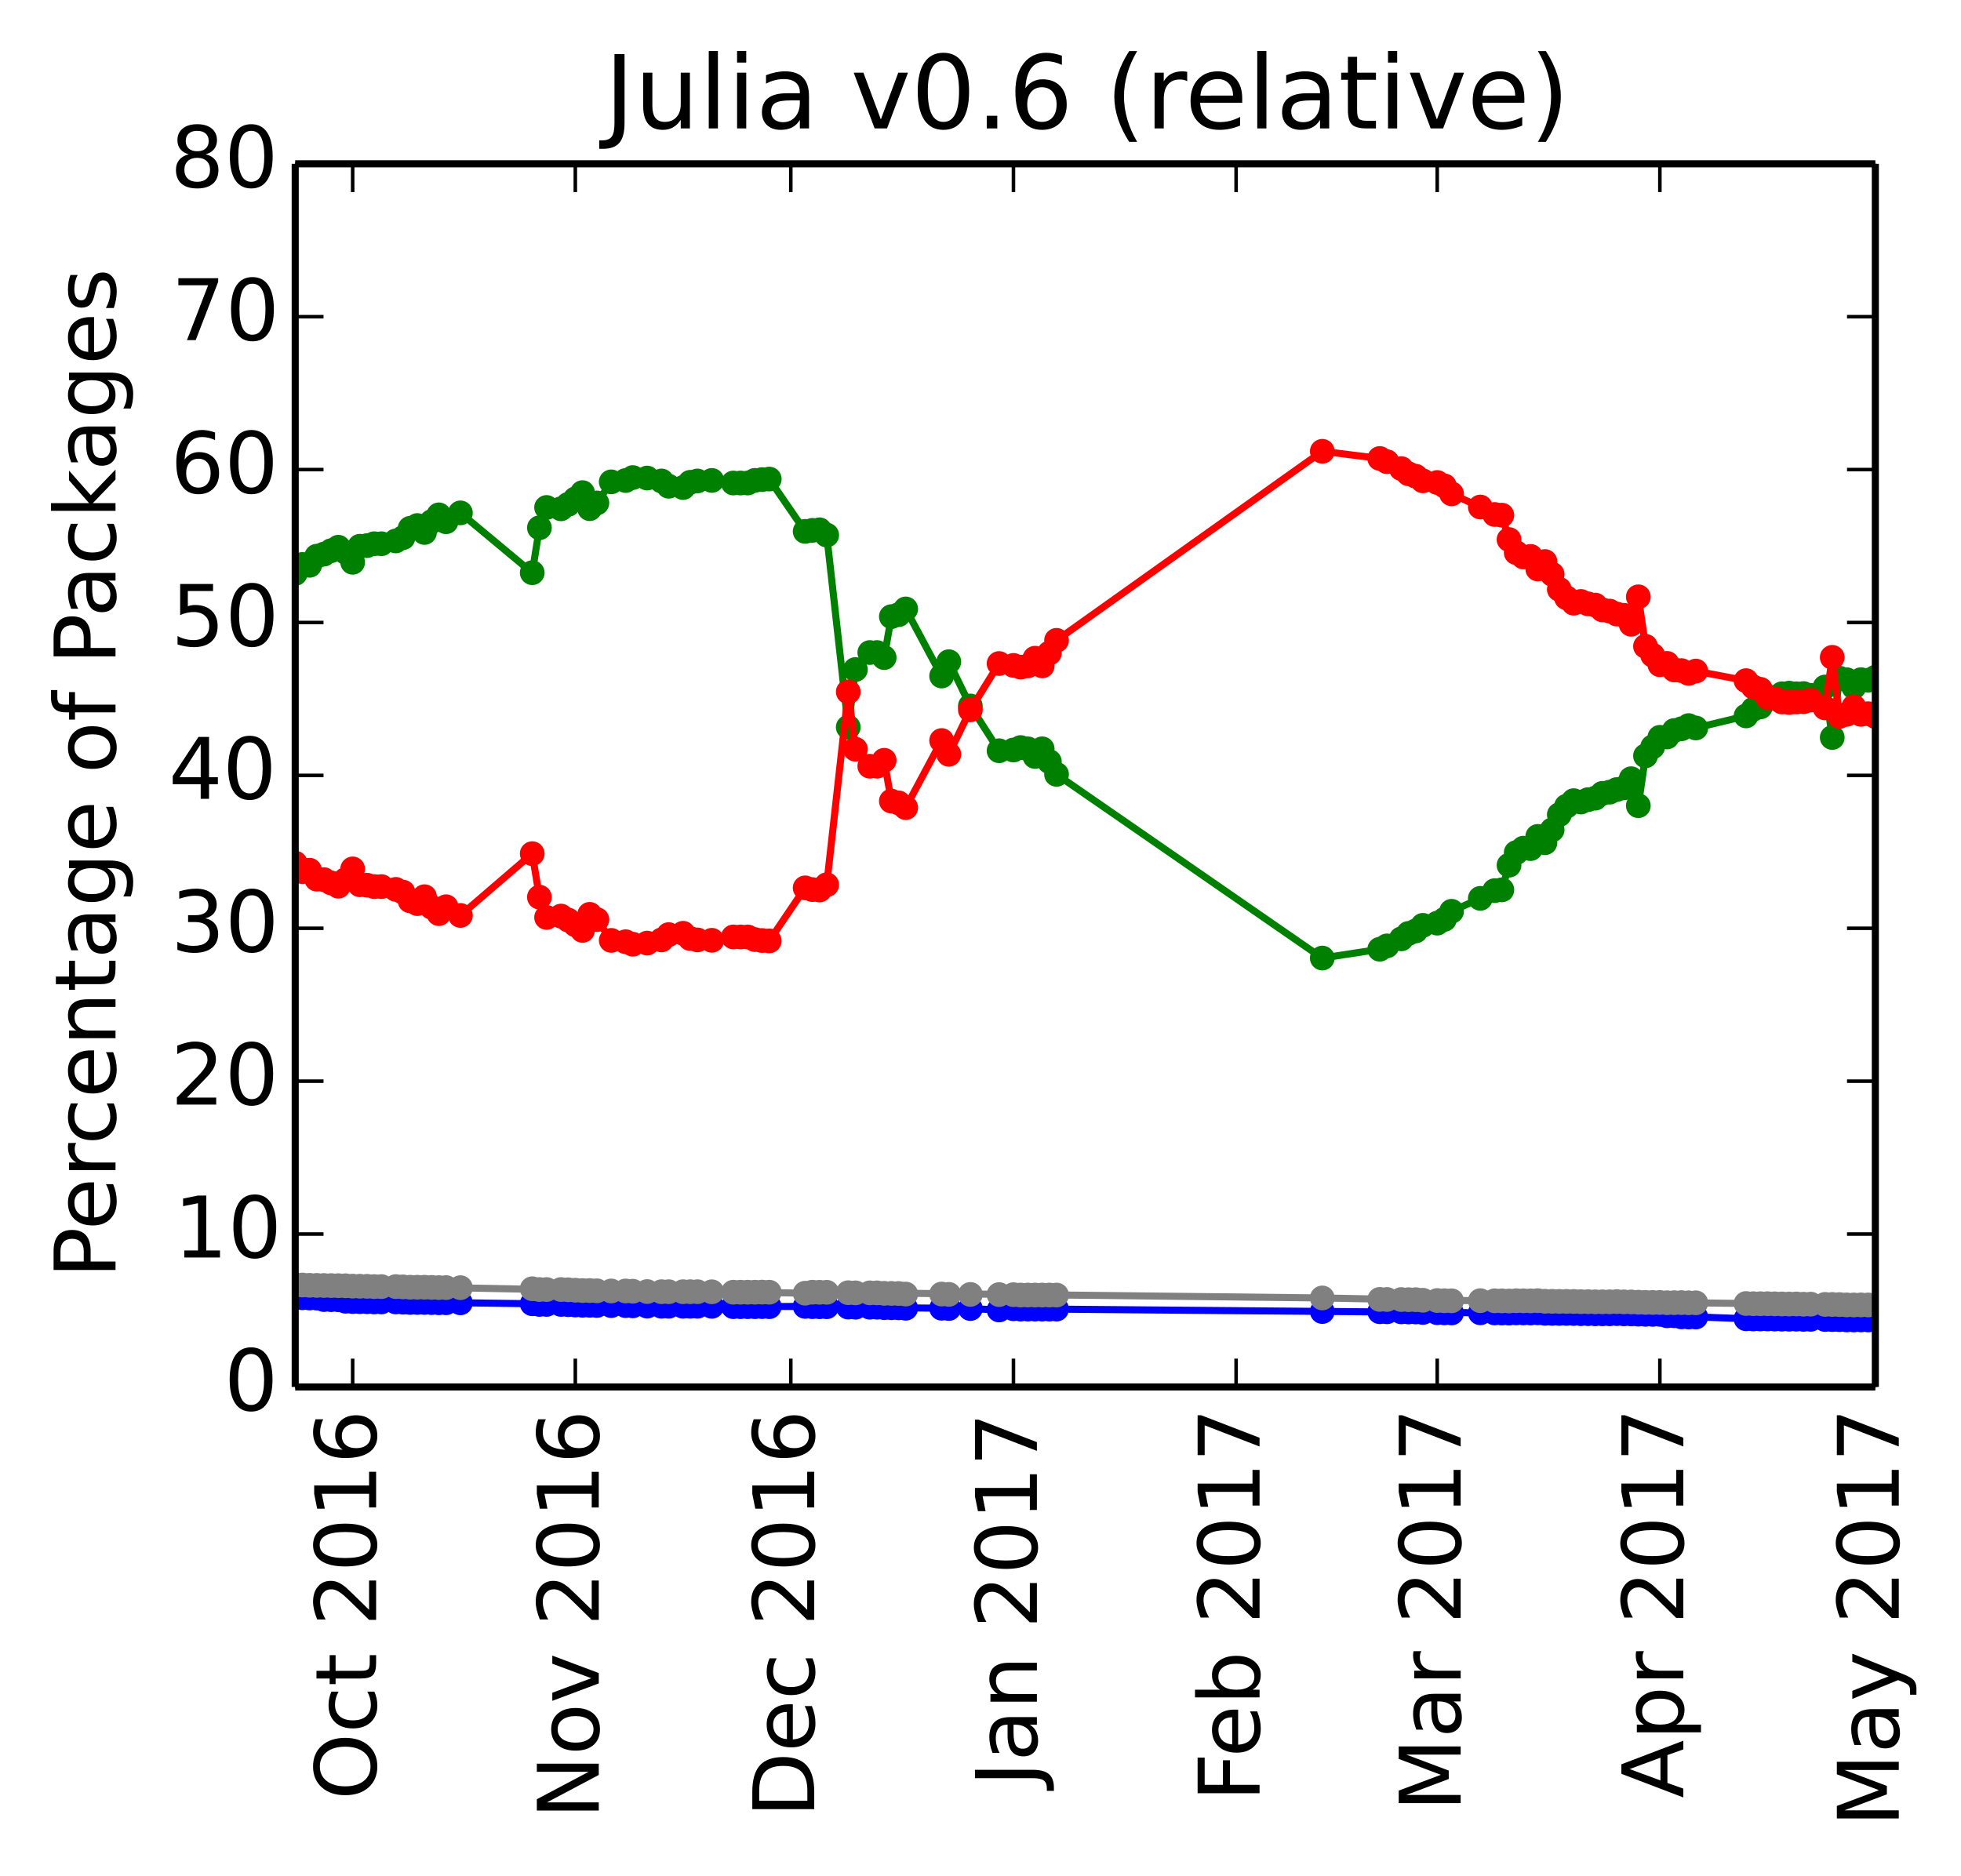 <?xml version="1.0" encoding="utf-8" standalone="no"?>
<!DOCTYPE svg PUBLIC "-//W3C//DTD SVG 1.1//EN"
  "http://www.w3.org/Graphics/SVG/1.1/DTD/svg11.dtd">
<!-- Created with matplotlib (http://matplotlib.org/) -->
<svg height="265pt" version="1.1" viewBox="0 0 277 265" width="277pt" xmlns="http://www.w3.org/2000/svg" xmlns:xlink="http://www.w3.org/1999/xlink">
 <defs>
  <style type="text/css">
*{stroke-linecap:butt;stroke-linejoin:round;}
  </style>
 </defs>
 <g id="figure_1">
  <g id="patch_1">
   <path d="
M0 265.28
L277.907 265.28
L277.907 5.68434e-14
L0 5.68434e-14
z
" style="fill:#ffffff;"/>
  </g>
  <g id="axes_1">
   <g id="patch_2">
    <path d="
M41.7 195.942
L264.9 195.942
L264.9 23.142
L41.7 23.142
z
" style="fill:#ffffff;"/>
   </g>
   <g id="line2d_1"/>
   <g id="line2d_2"/>
   <g id="line2d_3"/>
   <g id="line2d_4"/>
   <g id="line2d_5"/>
   <g id="line2d_6">
    <path clip-path="url(#p1f2e593454)" d="
M264.9 95.685
L263.885 96.099
L262.871 96.023
L261.856 97.078
L260.842 96.023
L259.827 95.808
L258.813 104.191
L257.798 97.058
L255.769 98.239
L254.755 97.984
L253.74 98.015
L252.725 97.925
L251.711 98.015
L250.696 98.527
L249.682 98.709
L248.667 99.868
L247.653 100.199
L246.638 101.141
L239.536 102.844
L238.522 102.509
L237.507 102.963
L236.493 103.203
L235.478 104.112
L234.464 104.163
L232.435 106.783
L231.42 113.825
L230.405 110.015
L229.391 111.302
L228.376 111.546
L227.362 111.914
L226.347 112.083
L225.333 112.761
L224.318 112.969
L223.304 113.309
L222.289 113.113
L221.275 113.899
L220.26 115.091
L219.245 117.241
L218.231 119.055
L217.216 118.161
L216.202 119.888
L215.187 119.827
L214.173 120.453
L213.158 122.232
L212.144 125.712
L211.129 125.827
L209.1 126.918
L205.042 128.742
L204.027 129.889
L203.013 130.419
L200.984 130.728
L199.969 131.524
L198.955 131.871
L197.94 132.637
L194.896 134.103
L186.78 135.35
L149.242 109.398
L147.213 105.791
L146.198 106.873
L145.184 105.791
L144.169 105.611
L143.155 105.957
L141.125 106.063
L137.067 99.74
L134.024 93.483
L133.009 95.506
L127.936 86.028
L126.922 86.842
L125.907 87.116
L124.893 92.901
L123.878 92.188
L122.864 92.188
L120.835 94.588
L119.82 102.736
L116.776 75.591
L115.762 74.848
L113.733 75.071
L108.66 67.68
L106.631 67.866
L105.616 68.238
L103.587 68.238
L100.544 67.873
L98.514 67.949
L97.5 68.135
L96.486 68.883
L94.456 68.696
L93.442 67.949
L91.413 67.54
L89.384 67.469
L88.369 67.886
L86.34 68.074
L84.311 71.058
L83.296 71.865
L82.282 69.595
L80.253 71.26
L79.238 71.885
L77.209 71.694
L76.195 74.561
L75.18 80.909
L65.034 72.457
L63.005 73.711
L61.991 72.736
L60.976 73.685
L59.962 75.224
L58.947 74.246
L57.933 74.637
L56.918 75.964
L55.904 76.423
L53.874 76.817
L52.86 76.817
L51.846 77.082
L50.831 77.171
L49.816 79.436
L48.802 78.015
L47.787 77.311
L45.758 78.287
L44.744 78.576
L43.729 79.864
L42.715 79.742
L41.7 81.022
L41.7 81.022" style="fill:none;stroke:#008000;stroke-linecap:square;"/>
    <defs>
     <path d="
M0 1.5
C0.398 1.5 0.779 1.342 1.061 1.061
C1.342 0.779 1.5 0.398 1.5 0
C1.5 -0.398 1.342 -0.779 1.061 -1.061
C0.779 -1.342 0.398 -1.5 0 -1.5
C-0.398 -1.5 -0.779 -1.342 -1.061 -1.061
C-1.342 -0.779 -1.5 -0.398 -1.5 0
C-1.5 0.398 -1.342 0.779 -1.061 1.061
C-0.779 1.342 -0.398 1.5 0 1.5
z
" id="mb0b177905e" style="stroke:#008000;stroke-width:0.5;"/>
    </defs>
    <g clip-path="url(#p1f2e593454)">
     <use style="fill:#008000;stroke:#008000;stroke-width:0.5;" x="264.9" xlink:href="#mb0b177905e" y="95.685"/>
     <use style="fill:#008000;stroke:#008000;stroke-width:0.5;" x="263.885" xlink:href="#mb0b177905e" y="96.099"/>
     <use style="fill:#008000;stroke:#008000;stroke-width:0.5;" x="262.871" xlink:href="#mb0b177905e" y="96.023"/>
     <use style="fill:#008000;stroke:#008000;stroke-width:0.5;" x="261.856" xlink:href="#mb0b177905e" y="97.078"/>
     <use style="fill:#008000;stroke:#008000;stroke-width:0.5;" x="260.842" xlink:href="#mb0b177905e" y="96.023"/>
     <use style="fill:#008000;stroke:#008000;stroke-width:0.5;" x="259.827" xlink:href="#mb0b177905e" y="95.808"/>
     <use style="fill:#008000;stroke:#008000;stroke-width:0.5;" x="258.813" xlink:href="#mb0b177905e" y="104.191"/>
     <use style="fill:#008000;stroke:#008000;stroke-width:0.5;" x="257.798" xlink:href="#mb0b177905e" y="97.058"/>
     <use style="fill:#008000;stroke:#008000;stroke-width:0.5;" x="255.769" xlink:href="#mb0b177905e" y="98.239"/>
     <use style="fill:#008000;stroke:#008000;stroke-width:0.5;" x="254.755" xlink:href="#mb0b177905e" y="97.984"/>
     <use style="fill:#008000;stroke:#008000;stroke-width:0.5;" x="253.74" xlink:href="#mb0b177905e" y="98.015"/>
     <use style="fill:#008000;stroke:#008000;stroke-width:0.5;" x="252.725" xlink:href="#mb0b177905e" y="97.925"/>
     <use style="fill:#008000;stroke:#008000;stroke-width:0.5;" x="251.711" xlink:href="#mb0b177905e" y="98.015"/>
     <use style="fill:#008000;stroke:#008000;stroke-width:0.5;" x="250.696" xlink:href="#mb0b177905e" y="98.527"/>
     <use style="fill:#008000;stroke:#008000;stroke-width:0.5;" x="249.682" xlink:href="#mb0b177905e" y="98.709"/>
     <use style="fill:#008000;stroke:#008000;stroke-width:0.5;" x="248.667" xlink:href="#mb0b177905e" y="99.868"/>
     <use style="fill:#008000;stroke:#008000;stroke-width:0.5;" x="247.653" xlink:href="#mb0b177905e" y="100.199"/>
     <use style="fill:#008000;stroke:#008000;stroke-width:0.5;" x="246.638" xlink:href="#mb0b177905e" y="101.141"/>
     <use style="fill:#008000;stroke:#008000;stroke-width:0.5;" x="239.536" xlink:href="#mb0b177905e" y="102.844"/>
     <use style="fill:#008000;stroke:#008000;stroke-width:0.5;" x="238.522" xlink:href="#mb0b177905e" y="102.509"/>
     <use style="fill:#008000;stroke:#008000;stroke-width:0.5;" x="237.507" xlink:href="#mb0b177905e" y="102.963"/>
     <use style="fill:#008000;stroke:#008000;stroke-width:0.5;" x="236.493" xlink:href="#mb0b177905e" y="103.203"/>
     <use style="fill:#008000;stroke:#008000;stroke-width:0.5;" x="235.478" xlink:href="#mb0b177905e" y="104.112"/>
     <use style="fill:#008000;stroke:#008000;stroke-width:0.5;" x="234.464" xlink:href="#mb0b177905e" y="104.163"/>
     <use style="fill:#008000;stroke:#008000;stroke-width:0.5;" x="233.449" xlink:href="#mb0b177905e" y="105.508"/>
     <use style="fill:#008000;stroke:#008000;stroke-width:0.5;" x="232.435" xlink:href="#mb0b177905e" y="106.783"/>
     <use style="fill:#008000;stroke:#008000;stroke-width:0.5;" x="231.42" xlink:href="#mb0b177905e" y="113.825"/>
     <use style="fill:#008000;stroke:#008000;stroke-width:0.5;" x="230.405" xlink:href="#mb0b177905e" y="110.015"/>
     <use style="fill:#008000;stroke:#008000;stroke-width:0.5;" x="229.391" xlink:href="#mb0b177905e" y="111.302"/>
     <use style="fill:#008000;stroke:#008000;stroke-width:0.5;" x="228.376" xlink:href="#mb0b177905e" y="111.546"/>
     <use style="fill:#008000;stroke:#008000;stroke-width:0.5;" x="227.362" xlink:href="#mb0b177905e" y="111.914"/>
     <use style="fill:#008000;stroke:#008000;stroke-width:0.5;" x="226.347" xlink:href="#mb0b177905e" y="112.083"/>
     <use style="fill:#008000;stroke:#008000;stroke-width:0.5;" x="225.333" xlink:href="#mb0b177905e" y="112.761"/>
     <use style="fill:#008000;stroke:#008000;stroke-width:0.5;" x="224.318" xlink:href="#mb0b177905e" y="112.969"/>
     <use style="fill:#008000;stroke:#008000;stroke-width:0.5;" x="223.304" xlink:href="#mb0b177905e" y="113.309"/>
     <use style="fill:#008000;stroke:#008000;stroke-width:0.5;" x="222.289" xlink:href="#mb0b177905e" y="113.113"/>
     <use style="fill:#008000;stroke:#008000;stroke-width:0.5;" x="221.275" xlink:href="#mb0b177905e" y="113.899"/>
     <use style="fill:#008000;stroke:#008000;stroke-width:0.5;" x="220.26" xlink:href="#mb0b177905e" y="115.091"/>
     <use style="fill:#008000;stroke:#008000;stroke-width:0.5;" x="219.245" xlink:href="#mb0b177905e" y="117.241"/>
     <use style="fill:#008000;stroke:#008000;stroke-width:0.5;" x="218.231" xlink:href="#mb0b177905e" y="119.055"/>
     <use style="fill:#008000;stroke:#008000;stroke-width:0.5;" x="217.216" xlink:href="#mb0b177905e" y="118.161"/>
     <use style="fill:#008000;stroke:#008000;stroke-width:0.5;" x="216.202" xlink:href="#mb0b177905e" y="119.888"/>
     <use style="fill:#008000;stroke:#008000;stroke-width:0.5;" x="215.187" xlink:href="#mb0b177905e" y="119.827"/>
     <use style="fill:#008000;stroke:#008000;stroke-width:0.5;" x="214.173" xlink:href="#mb0b177905e" y="120.453"/>
     <use style="fill:#008000;stroke:#008000;stroke-width:0.5;" x="213.158" xlink:href="#mb0b177905e" y="122.232"/>
     <use style="fill:#008000;stroke:#008000;stroke-width:0.5;" x="212.144" xlink:href="#mb0b177905e" y="125.712"/>
     <use style="fill:#008000;stroke:#008000;stroke-width:0.5;" x="211.129" xlink:href="#mb0b177905e" y="125.827"/>
     <use style="fill:#008000;stroke:#008000;stroke-width:0.5;" x="209.1" xlink:href="#mb0b177905e" y="126.918"/>
     <use style="fill:#008000;stroke:#008000;stroke-width:0.5;" x="205.042" xlink:href="#mb0b177905e" y="128.742"/>
     <use style="fill:#008000;stroke:#008000;stroke-width:0.5;" x="204.027" xlink:href="#mb0b177905e" y="129.889"/>
     <use style="fill:#008000;stroke:#008000;stroke-width:0.5;" x="203.013" xlink:href="#mb0b177905e" y="130.419"/>
     <use style="fill:#008000;stroke:#008000;stroke-width:0.5;" x="200.984" xlink:href="#mb0b177905e" y="130.728"/>
     <use style="fill:#008000;stroke:#008000;stroke-width:0.5;" x="199.969" xlink:href="#mb0b177905e" y="131.524"/>
     <use style="fill:#008000;stroke:#008000;stroke-width:0.5;" x="198.955" xlink:href="#mb0b177905e" y="131.871"/>
     <use style="fill:#008000;stroke:#008000;stroke-width:0.5;" x="197.94" xlink:href="#mb0b177905e" y="132.637"/>
     <use style="fill:#008000;stroke:#008000;stroke-width:0.5;" x="195.911" xlink:href="#mb0b177905e" y="133.631"/>
     <use style="fill:#008000;stroke:#008000;stroke-width:0.5;" x="194.896" xlink:href="#mb0b177905e" y="134.103"/>
     <use style="fill:#008000;stroke:#008000;stroke-width:0.5;" x="186.78" xlink:href="#mb0b177905e" y="135.35"/>
     <use style="fill:#008000;stroke:#008000;stroke-width:0.5;" x="149.242" xlink:href="#mb0b177905e" y="109.398"/>
     <use style="fill:#008000;stroke:#008000;stroke-width:0.5;" x="148.227" xlink:href="#mb0b177905e" y="107.595"/>
     <use style="fill:#008000;stroke:#008000;stroke-width:0.5;" x="147.213" xlink:href="#mb0b177905e" y="105.791"/>
     <use style="fill:#008000;stroke:#008000;stroke-width:0.5;" x="146.198" xlink:href="#mb0b177905e" y="106.873"/>
     <use style="fill:#008000;stroke:#008000;stroke-width:0.5;" x="145.184" xlink:href="#mb0b177905e" y="105.791"/>
     <use style="fill:#008000;stroke:#008000;stroke-width:0.5;" x="144.169" xlink:href="#mb0b177905e" y="105.611"/>
     <use style="fill:#008000;stroke:#008000;stroke-width:0.5;" x="143.155" xlink:href="#mb0b177905e" y="105.957"/>
     <use style="fill:#008000;stroke:#008000;stroke-width:0.5;" x="141.125" xlink:href="#mb0b177905e" y="106.063"/>
     <use style="fill:#008000;stroke:#008000;stroke-width:0.5;" x="137.067" xlink:href="#mb0b177905e" y="99.74"/>
     <use style="fill:#008000;stroke:#008000;stroke-width:0.5;" x="134.024" xlink:href="#mb0b177905e" y="93.483"/>
     <use style="fill:#008000;stroke:#008000;stroke-width:0.5;" x="133.009" xlink:href="#mb0b177905e" y="95.506"/>
     <use style="fill:#008000;stroke:#008000;stroke-width:0.5;" x="127.936" xlink:href="#mb0b177905e" y="86.028"/>
     <use style="fill:#008000;stroke:#008000;stroke-width:0.5;" x="126.922" xlink:href="#mb0b177905e" y="86.842"/>
     <use style="fill:#008000;stroke:#008000;stroke-width:0.5;" x="125.907" xlink:href="#mb0b177905e" y="87.116"/>
     <use style="fill:#008000;stroke:#008000;stroke-width:0.5;" x="124.893" xlink:href="#mb0b177905e" y="92.901"/>
     <use style="fill:#008000;stroke:#008000;stroke-width:0.5;" x="123.878" xlink:href="#mb0b177905e" y="92.188"/>
     <use style="fill:#008000;stroke:#008000;stroke-width:0.5;" x="122.864" xlink:href="#mb0b177905e" y="92.188"/>
     <use style="fill:#008000;stroke:#008000;stroke-width:0.5;" x="120.835" xlink:href="#mb0b177905e" y="94.588"/>
     <use style="fill:#008000;stroke:#008000;stroke-width:0.5;" x="119.82" xlink:href="#mb0b177905e" y="102.736"/>
     <use style="fill:#008000;stroke:#008000;stroke-width:0.5;" x="116.776" xlink:href="#mb0b177905e" y="75.591"/>
     <use style="fill:#008000;stroke:#008000;stroke-width:0.5;" x="115.762" xlink:href="#mb0b177905e" y="74.848"/>
     <use style="fill:#008000;stroke:#008000;stroke-width:0.5;" x="114.747" xlink:href="#mb0b177905e" y="74.93"/>
     <use style="fill:#008000;stroke:#008000;stroke-width:0.5;" x="113.733" xlink:href="#mb0b177905e" y="75.071"/>
     <use style="fill:#008000;stroke:#008000;stroke-width:0.5;" x="108.66" xlink:href="#mb0b177905e" y="67.68"/>
     <use style="fill:#008000;stroke:#008000;stroke-width:0.5;" x="107.645" xlink:href="#mb0b177905e" y="67.756"/>
     <use style="fill:#008000;stroke:#008000;stroke-width:0.5;" x="106.631" xlink:href="#mb0b177905e" y="67.866"/>
     <use style="fill:#008000;stroke:#008000;stroke-width:0.5;" x="105.616" xlink:href="#mb0b177905e" y="68.238"/>
     <use style="fill:#008000;stroke:#008000;stroke-width:0.5;" x="104.602" xlink:href="#mb0b177905e" y="68.238"/>
     <use style="fill:#008000;stroke:#008000;stroke-width:0.5;" x="103.587" xlink:href="#mb0b177905e" y="68.238"/>
     <use style="fill:#008000;stroke:#008000;stroke-width:0.5;" x="100.544" xlink:href="#mb0b177905e" y="67.873"/>
     <use style="fill:#008000;stroke:#008000;stroke-width:0.5;" x="98.515" xlink:href="#mb0b177905e" y="67.949"/>
     <use style="fill:#008000;stroke:#008000;stroke-width:0.5;" x="97.5" xlink:href="#mb0b177905e" y="68.136"/>
     <use style="fill:#008000;stroke:#008000;stroke-width:0.5;" x="96.485" xlink:href="#mb0b177905e" y="68.883"/>
     <use style="fill:#008000;stroke:#008000;stroke-width:0.5;" x="94.456" xlink:href="#mb0b177905e" y="68.696"/>
     <use style="fill:#008000;stroke:#008000;stroke-width:0.5;" x="93.442" xlink:href="#mb0b177905e" y="67.949"/>
     <use style="fill:#008000;stroke:#008000;stroke-width:0.5;" x="91.413" xlink:href="#mb0b177905e" y="67.54"/>
     <use style="fill:#008000;stroke:#008000;stroke-width:0.5;" x="89.384" xlink:href="#mb0b177905e" y="67.469"/>
     <use style="fill:#008000;stroke:#008000;stroke-width:0.5;" x="88.369" xlink:href="#mb0b177905e" y="67.886"/>
     <use style="fill:#008000;stroke:#008000;stroke-width:0.5;" x="86.34" xlink:href="#mb0b177905e" y="68.074"/>
     <use style="fill:#008000;stroke:#008000;stroke-width:0.5;" x="84.311" xlink:href="#mb0b177905e" y="71.058"/>
     <use style="fill:#008000;stroke:#008000;stroke-width:0.5;" x="83.296" xlink:href="#mb0b177905e" y="71.865"/>
     <use style="fill:#008000;stroke:#008000;stroke-width:0.5;" x="82.282" xlink:href="#mb0b177905e" y="69.595"/>
     <use style="fill:#008000;stroke:#008000;stroke-width:0.5;" x="81.267" xlink:href="#mb0b177905e" y="70.48"/>
     <use style="fill:#008000;stroke:#008000;stroke-width:0.5;" x="80.253" xlink:href="#mb0b177905e" y="71.26"/>
     <use style="fill:#008000;stroke:#008000;stroke-width:0.5;" x="79.238" xlink:href="#mb0b177905e" y="71.885"/>
     <use style="fill:#008000;stroke:#008000;stroke-width:0.5;" x="77.209" xlink:href="#mb0b177905e" y="71.694"/>
     <use style="fill:#008000;stroke:#008000;stroke-width:0.5;" x="76.195" xlink:href="#mb0b177905e" y="74.561"/>
     <use style="fill:#008000;stroke:#008000;stroke-width:0.5;" x="75.18" xlink:href="#mb0b177905e" y="80.909"/>
     <use style="fill:#008000;stroke:#008000;stroke-width:0.5;" x="65.035" xlink:href="#mb0b177905e" y="72.458"/>
     <use style="fill:#008000;stroke:#008000;stroke-width:0.5;" x="63.005" xlink:href="#mb0b177905e" y="73.711"/>
     <use style="fill:#008000;stroke:#008000;stroke-width:0.5;" x="61.991" xlink:href="#mb0b177905e" y="72.736"/>
     <use style="fill:#008000;stroke:#008000;stroke-width:0.5;" x="60.976" xlink:href="#mb0b177905e" y="73.685"/>
     <use style="fill:#008000;stroke:#008000;stroke-width:0.5;" x="59.962" xlink:href="#mb0b177905e" y="75.224"/>
     <use style="fill:#008000;stroke:#008000;stroke-width:0.5;" x="58.947" xlink:href="#mb0b177905e" y="74.246"/>
     <use style="fill:#008000;stroke:#008000;stroke-width:0.5;" x="57.933" xlink:href="#mb0b177905e" y="74.637"/>
     <use style="fill:#008000;stroke:#008000;stroke-width:0.5;" x="56.918" xlink:href="#mb0b177905e" y="75.964"/>
     <use style="fill:#008000;stroke:#008000;stroke-width:0.5;" x="55.904" xlink:href="#mb0b177905e" y="76.423"/>
     <use style="fill:#008000;stroke:#008000;stroke-width:0.5;" x="53.875" xlink:href="#mb0b177905e" y="76.817"/>
     <use style="fill:#008000;stroke:#008000;stroke-width:0.5;" x="52.86" xlink:href="#mb0b177905e" y="76.817"/>
     <use style="fill:#008000;stroke:#008000;stroke-width:0.5;" x="51.845" xlink:href="#mb0b177905e" y="77.083"/>
     <use style="fill:#008000;stroke:#008000;stroke-width:0.5;" x="50.831" xlink:href="#mb0b177905e" y="77.171"/>
     <use style="fill:#008000;stroke:#008000;stroke-width:0.5;" x="49.816" xlink:href="#mb0b177905e" y="79.436"/>
     <use style="fill:#008000;stroke:#008000;stroke-width:0.5;" x="48.802" xlink:href="#mb0b177905e" y="78.015"/>
     <use style="fill:#008000;stroke:#008000;stroke-width:0.5;" x="47.787" xlink:href="#mb0b177905e" y="77.311"/>
     <use style="fill:#008000;stroke:#008000;stroke-width:0.5;" x="46.773" xlink:href="#mb0b177905e" y="77.798"/>
     <use style="fill:#008000;stroke:#008000;stroke-width:0.5;" x="45.758" xlink:href="#mb0b177905e" y="78.286"/>
     <use style="fill:#008000;stroke:#008000;stroke-width:0.5;" x="44.744" xlink:href="#mb0b177905e" y="78.576"/>
     <use style="fill:#008000;stroke:#008000;stroke-width:0.5;" x="43.729" xlink:href="#mb0b177905e" y="79.864"/>
     <use style="fill:#008000;stroke:#008000;stroke-width:0.5;" x="42.715" xlink:href="#mb0b177905e" y="79.742"/>
     <use style="fill:#008000;stroke:#008000;stroke-width:0.5;" x="41.7" xlink:href="#mb0b177905e" y="81.023"/>
    </g>
   </g>
   <g id="line2d_7">
    <path clip-path="url(#p1f2e593454)" d="
M264.9 101.228
L263.885 100.83
L262.871 100.921
L261.856 99.851
L260.842 100.921
L259.827 101.216
L258.813 92.866
L257.798 100.015
L255.769 98.898
L254.755 99.137
L251.711 99.171
L250.696 98.692
L249.682 98.543
L248.667 97.383
L247.653 97.052
L246.638 96.16
L239.536 94.807
L238.522 95.142
L237.507 94.739
L236.493 94.65
L235.478 93.723
L234.464 93.909
L232.435 91.306
L231.42 84.317
L230.405 88.195
L229.391 86.926
L228.376 86.753
L227.362 86.332
L226.347 86.163
L225.333 85.485
L224.318 85.312
L223.304 84.972
L222.289 85.221
L221.275 84.452
L220.26 83.261
L219.245 81.128
L218.231 79.332
L217.216 80.387
L216.202 78.606
L215.187 78.685
L214.173 78.077
L213.158 76.227
L212.144 72.782
L211.129 72.685
L209.1 71.63
L205.042 69.77
L204.027 68.641
L203.013 68.165
L200.984 67.929
L199.969 67.279
L198.955 66.932
L197.94 66.203
L194.896 64.774
L186.78 63.757
L149.242 90.466
L147.213 94.072
L146.198 92.99
L145.184 94.072
L144.169 94.252
L143.155 94.007
L141.125 93.74
L137.067 100.285
L134.024 106.562
L133.009 104.62
L127.936 114.099
L126.922 113.429
L125.907 113.175
L124.893 107.411
L123.878 108.249
L122.864 108.249
L120.835 105.849
L119.82 97.743
L116.776 124.994
L115.762 125.737
L114.747 125.677
L113.733 125.434
L108.66 132.926
L106.631 132.74
L105.616 132.369
L103.587 132.369
L100.544 132.841
L98.514 132.786
L97.5 132.599
L96.486 131.852
L94.456 132.039
L93.442 132.786
L91.413 133.238
L89.384 133.396
L88.369 133.044
L86.34 132.855
L84.311 129.916
L83.296 129.175
L82.282 131.444
L80.253 129.979
L79.238 129.421
L77.209 129.613
L76.195 126.745
L75.18 120.602
L65.034 129.33
L63.005 128.101
L61.991 129.075
L60.976 128.173
L59.962 126.681
L58.947 127.659
L57.933 127.268
L56.918 126.036
L55.904 125.648
L53.874 125.254
L52.86 125.254
L51.846 125.061
L50.831 124.996
L49.816 122.755
L48.802 124.273
L47.787 125.2
L45.758 124.274
L44.744 124.207
L43.729 122.945
L42.715 123.142
L41.7 121.936
L41.7 121.936" style="fill:none;stroke:#ff0000;stroke-linecap:square;"/>
    <defs>
     <path d="
M0 1.5
C0.398 1.5 0.779 1.342 1.061 1.061
C1.342 0.779 1.5 0.398 1.5 0
C1.5 -0.398 1.342 -0.779 1.061 -1.061
C0.779 -1.342 0.398 -1.5 0 -1.5
C-0.398 -1.5 -0.779 -1.342 -1.061 -1.061
C-1.342 -0.779 -1.5 -0.398 -1.5 0
C-1.5 0.398 -1.342 0.779 -1.061 1.061
C-0.779 1.342 -0.398 1.5 0 1.5
z
" id="ma07bdd5909" style="stroke:#ff0000;stroke-width:0.5;"/>
    </defs>
    <g clip-path="url(#p1f2e593454)">
     <use style="fill:#ff0000;stroke:#ff0000;stroke-width:0.5;" x="264.9" xlink:href="#ma07bdd5909" y="101.228"/>
     <use style="fill:#ff0000;stroke:#ff0000;stroke-width:0.5;" x="263.885" xlink:href="#ma07bdd5909" y="100.83"/>
     <use style="fill:#ff0000;stroke:#ff0000;stroke-width:0.5;" x="262.871" xlink:href="#ma07bdd5909" y="100.921"/>
     <use style="fill:#ff0000;stroke:#ff0000;stroke-width:0.5;" x="261.856" xlink:href="#ma07bdd5909" y="99.851"/>
     <use style="fill:#ff0000;stroke:#ff0000;stroke-width:0.5;" x="260.842" xlink:href="#ma07bdd5909" y="100.921"/>
     <use style="fill:#ff0000;stroke:#ff0000;stroke-width:0.5;" x="259.827" xlink:href="#ma07bdd5909" y="101.216"/>
     <use style="fill:#ff0000;stroke:#ff0000;stroke-width:0.5;" x="258.813" xlink:href="#ma07bdd5909" y="92.866"/>
     <use style="fill:#ff0000;stroke:#ff0000;stroke-width:0.5;" x="257.798" xlink:href="#ma07bdd5909" y="100.015"/>
     <use style="fill:#ff0000;stroke:#ff0000;stroke-width:0.5;" x="255.769" xlink:href="#ma07bdd5909" y="98.898"/>
     <use style="fill:#ff0000;stroke:#ff0000;stroke-width:0.5;" x="254.755" xlink:href="#ma07bdd5909" y="99.137"/>
     <use style="fill:#ff0000;stroke:#ff0000;stroke-width:0.5;" x="253.74" xlink:href="#ma07bdd5909" y="99.171"/>
     <use style="fill:#ff0000;stroke:#ff0000;stroke-width:0.5;" x="252.725" xlink:href="#ma07bdd5909" y="99.245"/>
     <use style="fill:#ff0000;stroke:#ff0000;stroke-width:0.5;" x="251.711" xlink:href="#ma07bdd5909" y="99.171"/>
     <use style="fill:#ff0000;stroke:#ff0000;stroke-width:0.5;" x="250.696" xlink:href="#ma07bdd5909" y="98.692"/>
     <use style="fill:#ff0000;stroke:#ff0000;stroke-width:0.5;" x="249.682" xlink:href="#ma07bdd5909" y="98.543"/>
     <use style="fill:#ff0000;stroke:#ff0000;stroke-width:0.5;" x="248.667" xlink:href="#ma07bdd5909" y="97.383"/>
     <use style="fill:#ff0000;stroke:#ff0000;stroke-width:0.5;" x="247.653" xlink:href="#ma07bdd5909" y="97.052"/>
     <use style="fill:#ff0000;stroke:#ff0000;stroke-width:0.5;" x="246.638" xlink:href="#ma07bdd5909" y="96.16"/>
     <use style="fill:#ff0000;stroke:#ff0000;stroke-width:0.5;" x="239.536" xlink:href="#ma07bdd5909" y="94.807"/>
     <use style="fill:#ff0000;stroke:#ff0000;stroke-width:0.5;" x="238.522" xlink:href="#ma07bdd5909" y="95.142"/>
     <use style="fill:#ff0000;stroke:#ff0000;stroke-width:0.5;" x="237.507" xlink:href="#ma07bdd5909" y="94.739"/>
     <use style="fill:#ff0000;stroke:#ff0000;stroke-width:0.5;" x="236.493" xlink:href="#ma07bdd5909" y="94.65"/>
     <use style="fill:#ff0000;stroke:#ff0000;stroke-width:0.5;" x="235.478" xlink:href="#ma07bdd5909" y="93.723"/>
     <use style="fill:#ff0000;stroke:#ff0000;stroke-width:0.5;" x="234.464" xlink:href="#ma07bdd5909" y="93.909"/>
     <use style="fill:#ff0000;stroke:#ff0000;stroke-width:0.5;" x="233.449" xlink:href="#ma07bdd5909" y="92.564"/>
     <use style="fill:#ff0000;stroke:#ff0000;stroke-width:0.5;" x="232.435" xlink:href="#ma07bdd5909" y="91.306"/>
     <use style="fill:#ff0000;stroke:#ff0000;stroke-width:0.5;" x="231.42" xlink:href="#ma07bdd5909" y="84.316"/>
     <use style="fill:#ff0000;stroke:#ff0000;stroke-width:0.5;" x="230.405" xlink:href="#ma07bdd5909" y="88.195"/>
     <use style="fill:#ff0000;stroke:#ff0000;stroke-width:0.5;" x="229.391" xlink:href="#ma07bdd5909" y="86.926"/>
     <use style="fill:#ff0000;stroke:#ff0000;stroke-width:0.5;" x="228.376" xlink:href="#ma07bdd5909" y="86.753"/>
     <use style="fill:#ff0000;stroke:#ff0000;stroke-width:0.5;" x="227.362" xlink:href="#ma07bdd5909" y="86.332"/>
     <use style="fill:#ff0000;stroke:#ff0000;stroke-width:0.5;" x="226.347" xlink:href="#ma07bdd5909" y="86.163"/>
     <use style="fill:#ff0000;stroke:#ff0000;stroke-width:0.5;" x="225.333" xlink:href="#ma07bdd5909" y="85.485"/>
     <use style="fill:#ff0000;stroke:#ff0000;stroke-width:0.5;" x="224.318" xlink:href="#ma07bdd5909" y="85.312"/>
     <use style="fill:#ff0000;stroke:#ff0000;stroke-width:0.5;" x="223.304" xlink:href="#ma07bdd5909" y="84.972"/>
     <use style="fill:#ff0000;stroke:#ff0000;stroke-width:0.5;" x="222.289" xlink:href="#ma07bdd5909" y="85.22"/>
     <use style="fill:#ff0000;stroke:#ff0000;stroke-width:0.5;" x="221.275" xlink:href="#ma07bdd5909" y="84.452"/>
     <use style="fill:#ff0000;stroke:#ff0000;stroke-width:0.5;" x="220.26" xlink:href="#ma07bdd5909" y="83.261"/>
     <use style="fill:#ff0000;stroke:#ff0000;stroke-width:0.5;" x="219.245" xlink:href="#ma07bdd5909" y="81.128"/>
     <use style="fill:#ff0000;stroke:#ff0000;stroke-width:0.5;" x="218.231" xlink:href="#ma07bdd5909" y="79.332"/>
     <use style="fill:#ff0000;stroke:#ff0000;stroke-width:0.5;" x="217.216" xlink:href="#ma07bdd5909" y="80.387"/>
     <use style="fill:#ff0000;stroke:#ff0000;stroke-width:0.5;" x="216.202" xlink:href="#ma07bdd5909" y="78.606"/>
     <use style="fill:#ff0000;stroke:#ff0000;stroke-width:0.5;" x="215.187" xlink:href="#ma07bdd5909" y="78.685"/>
     <use style="fill:#ff0000;stroke:#ff0000;stroke-width:0.5;" x="214.173" xlink:href="#ma07bdd5909" y="78.077"/>
     <use style="fill:#ff0000;stroke:#ff0000;stroke-width:0.5;" x="213.158" xlink:href="#ma07bdd5909" y="76.227"/>
     <use style="fill:#ff0000;stroke:#ff0000;stroke-width:0.5;" x="212.144" xlink:href="#ma07bdd5909" y="72.782"/>
     <use style="fill:#ff0000;stroke:#ff0000;stroke-width:0.5;" x="211.129" xlink:href="#ma07bdd5909" y="72.685"/>
     <use style="fill:#ff0000;stroke:#ff0000;stroke-width:0.5;" x="209.1" xlink:href="#ma07bdd5909" y="71.63"/>
     <use style="fill:#ff0000;stroke:#ff0000;stroke-width:0.5;" x="205.042" xlink:href="#ma07bdd5909" y="69.77"/>
     <use style="fill:#ff0000;stroke:#ff0000;stroke-width:0.5;" x="204.027" xlink:href="#ma07bdd5909" y="68.641"/>
     <use style="fill:#ff0000;stroke:#ff0000;stroke-width:0.5;" x="203.013" xlink:href="#ma07bdd5909" y="68.165"/>
     <use style="fill:#ff0000;stroke:#ff0000;stroke-width:0.5;" x="200.984" xlink:href="#ma07bdd5909" y="67.929"/>
     <use style="fill:#ff0000;stroke:#ff0000;stroke-width:0.5;" x="199.969" xlink:href="#ma07bdd5909" y="67.279"/>
     <use style="fill:#ff0000;stroke:#ff0000;stroke-width:0.5;" x="198.955" xlink:href="#ma07bdd5909" y="66.932"/>
     <use style="fill:#ff0000;stroke:#ff0000;stroke-width:0.5;" x="197.94" xlink:href="#ma07bdd5909" y="66.203"/>
     <use style="fill:#ff0000;stroke:#ff0000;stroke-width:0.5;" x="195.911" xlink:href="#ma07bdd5909" y="65.228"/>
     <use style="fill:#ff0000;stroke:#ff0000;stroke-width:0.5;" x="194.896" xlink:href="#ma07bdd5909" y="64.774"/>
     <use style="fill:#ff0000;stroke:#ff0000;stroke-width:0.5;" x="186.78" xlink:href="#ma07bdd5909" y="63.757"/>
     <use style="fill:#ff0000;stroke:#ff0000;stroke-width:0.5;" x="149.242" xlink:href="#ma07bdd5909" y="90.466"/>
     <use style="fill:#ff0000;stroke:#ff0000;stroke-width:0.5;" x="148.227" xlink:href="#ma07bdd5909" y="92.269"/>
     <use style="fill:#ff0000;stroke:#ff0000;stroke-width:0.5;" x="147.213" xlink:href="#ma07bdd5909" y="94.072"/>
     <use style="fill:#ff0000;stroke:#ff0000;stroke-width:0.5;" x="146.198" xlink:href="#ma07bdd5909" y="92.99"/>
     <use style="fill:#ff0000;stroke:#ff0000;stroke-width:0.5;" x="145.184" xlink:href="#ma07bdd5909" y="94.072"/>
     <use style="fill:#ff0000;stroke:#ff0000;stroke-width:0.5;" x="144.169" xlink:href="#ma07bdd5909" y="94.252"/>
     <use style="fill:#ff0000;stroke:#ff0000;stroke-width:0.5;" x="143.155" xlink:href="#ma07bdd5909" y="94.007"/>
     <use style="fill:#ff0000;stroke:#ff0000;stroke-width:0.5;" x="141.125" xlink:href="#ma07bdd5909" y="93.74"/>
     <use style="fill:#ff0000;stroke:#ff0000;stroke-width:0.5;" x="137.067" xlink:href="#ma07bdd5909" y="100.285"/>
     <use style="fill:#ff0000;stroke:#ff0000;stroke-width:0.5;" x="134.024" xlink:href="#ma07bdd5909" y="106.562"/>
     <use style="fill:#ff0000;stroke:#ff0000;stroke-width:0.5;" x="133.009" xlink:href="#ma07bdd5909" y="104.62"/>
     <use style="fill:#ff0000;stroke:#ff0000;stroke-width:0.5;" x="127.936" xlink:href="#ma07bdd5909" y="114.099"/>
     <use style="fill:#ff0000;stroke:#ff0000;stroke-width:0.5;" x="126.922" xlink:href="#ma07bdd5909" y="113.429"/>
     <use style="fill:#ff0000;stroke:#ff0000;stroke-width:0.5;" x="125.907" xlink:href="#ma07bdd5909" y="113.175"/>
     <use style="fill:#ff0000;stroke:#ff0000;stroke-width:0.5;" x="124.893" xlink:href="#ma07bdd5909" y="107.411"/>
     <use style="fill:#ff0000;stroke:#ff0000;stroke-width:0.5;" x="123.878" xlink:href="#ma07bdd5909" y="108.249"/>
     <use style="fill:#ff0000;stroke:#ff0000;stroke-width:0.5;" x="122.864" xlink:href="#ma07bdd5909" y="108.249"/>
     <use style="fill:#ff0000;stroke:#ff0000;stroke-width:0.5;" x="120.835" xlink:href="#ma07bdd5909" y="105.849"/>
     <use style="fill:#ff0000;stroke:#ff0000;stroke-width:0.5;" x="119.82" xlink:href="#ma07bdd5909" y="97.743"/>
     <use style="fill:#ff0000;stroke:#ff0000;stroke-width:0.5;" x="116.776" xlink:href="#ma07bdd5909" y="124.994"/>
     <use style="fill:#ff0000;stroke:#ff0000;stroke-width:0.5;" x="115.762" xlink:href="#ma07bdd5909" y="125.737"/>
     <use style="fill:#ff0000;stroke:#ff0000;stroke-width:0.5;" x="114.747" xlink:href="#ma07bdd5909" y="125.677"/>
     <use style="fill:#ff0000;stroke:#ff0000;stroke-width:0.5;" x="113.733" xlink:href="#ma07bdd5909" y="125.434"/>
     <use style="fill:#ff0000;stroke:#ff0000;stroke-width:0.5;" x="108.66" xlink:href="#ma07bdd5909" y="132.926"/>
     <use style="fill:#ff0000;stroke:#ff0000;stroke-width:0.5;" x="107.645" xlink:href="#ma07bdd5909" y="132.872"/>
     <use style="fill:#ff0000;stroke:#ff0000;stroke-width:0.5;" x="106.631" xlink:href="#ma07bdd5909" y="132.74"/>
     <use style="fill:#ff0000;stroke:#ff0000;stroke-width:0.5;" x="105.616" xlink:href="#ma07bdd5909" y="132.369"/>
     <use style="fill:#ff0000;stroke:#ff0000;stroke-width:0.5;" x="104.602" xlink:href="#ma07bdd5909" y="132.369"/>
     <use style="fill:#ff0000;stroke:#ff0000;stroke-width:0.5;" x="103.587" xlink:href="#ma07bdd5909" y="132.369"/>
     <use style="fill:#ff0000;stroke:#ff0000;stroke-width:0.5;" x="100.544" xlink:href="#ma07bdd5909" y="132.841"/>
     <use style="fill:#ff0000;stroke:#ff0000;stroke-width:0.5;" x="98.515" xlink:href="#ma07bdd5909" y="132.786"/>
     <use style="fill:#ff0000;stroke:#ff0000;stroke-width:0.5;" x="97.5" xlink:href="#ma07bdd5909" y="132.599"/>
     <use style="fill:#ff0000;stroke:#ff0000;stroke-width:0.5;" x="96.485" xlink:href="#ma07bdd5909" y="131.852"/>
     <use style="fill:#ff0000;stroke:#ff0000;stroke-width:0.5;" x="94.456" xlink:href="#ma07bdd5909" y="132.039"/>
     <use style="fill:#ff0000;stroke:#ff0000;stroke-width:0.5;" x="93.442" xlink:href="#ma07bdd5909" y="132.786"/>
     <use style="fill:#ff0000;stroke:#ff0000;stroke-width:0.5;" x="91.413" xlink:href="#ma07bdd5909" y="133.238"/>
     <use style="fill:#ff0000;stroke:#ff0000;stroke-width:0.5;" x="89.384" xlink:href="#ma07bdd5909" y="133.396"/>
     <use style="fill:#ff0000;stroke:#ff0000;stroke-width:0.5;" x="88.369" xlink:href="#ma07bdd5909" y="133.044"/>
     <use style="fill:#ff0000;stroke:#ff0000;stroke-width:0.5;" x="86.34" xlink:href="#ma07bdd5909" y="132.855"/>
     <use style="fill:#ff0000;stroke:#ff0000;stroke-width:0.5;" x="84.311" xlink:href="#ma07bdd5909" y="129.916"/>
     <use style="fill:#ff0000;stroke:#ff0000;stroke-width:0.5;" x="83.296" xlink:href="#ma07bdd5909" y="129.175"/>
     <use style="fill:#ff0000;stroke:#ff0000;stroke-width:0.5;" x="82.282" xlink:href="#ma07bdd5909" y="131.444"/>
     <use style="fill:#ff0000;stroke:#ff0000;stroke-width:0.5;" x="81.267" xlink:href="#ma07bdd5909" y="130.648"/>
     <use style="fill:#ff0000;stroke:#ff0000;stroke-width:0.5;" x="80.253" xlink:href="#ma07bdd5909" y="129.979"/>
     <use style="fill:#ff0000;stroke:#ff0000;stroke-width:0.5;" x="79.238" xlink:href="#ma07bdd5909" y="129.421"/>
     <use style="fill:#ff0000;stroke:#ff0000;stroke-width:0.5;" x="77.209" xlink:href="#ma07bdd5909" y="129.613"/>
     <use style="fill:#ff0000;stroke:#ff0000;stroke-width:0.5;" x="76.195" xlink:href="#ma07bdd5909" y="126.745"/>
     <use style="fill:#ff0000;stroke:#ff0000;stroke-width:0.5;" x="75.18" xlink:href="#ma07bdd5909" y="120.602"/>
     <use style="fill:#ff0000;stroke:#ff0000;stroke-width:0.5;" x="65.035" xlink:href="#ma07bdd5909" y="129.33"/>
     <use style="fill:#ff0000;stroke:#ff0000;stroke-width:0.5;" x="63.005" xlink:href="#ma07bdd5909" y="128.101"/>
     <use style="fill:#ff0000;stroke:#ff0000;stroke-width:0.5;" x="61.991" xlink:href="#ma07bdd5909" y="129.075"/>
     <use style="fill:#ff0000;stroke:#ff0000;stroke-width:0.5;" x="60.976" xlink:href="#ma07bdd5909" y="128.173"/>
     <use style="fill:#ff0000;stroke:#ff0000;stroke-width:0.5;" x="59.962" xlink:href="#ma07bdd5909" y="126.681"/>
     <use style="fill:#ff0000;stroke:#ff0000;stroke-width:0.5;" x="58.947" xlink:href="#ma07bdd5909" y="127.659"/>
     <use style="fill:#ff0000;stroke:#ff0000;stroke-width:0.5;" x="57.933" xlink:href="#ma07bdd5909" y="127.268"/>
     <use style="fill:#ff0000;stroke:#ff0000;stroke-width:0.5;" x="56.918" xlink:href="#ma07bdd5909" y="126.036"/>
     <use style="fill:#ff0000;stroke:#ff0000;stroke-width:0.5;" x="55.904" xlink:href="#ma07bdd5909" y="125.648"/>
     <use style="fill:#ff0000;stroke:#ff0000;stroke-width:0.5;" x="53.875" xlink:href="#ma07bdd5909" y="125.254"/>
     <use style="fill:#ff0000;stroke:#ff0000;stroke-width:0.5;" x="52.86" xlink:href="#ma07bdd5909" y="125.254"/>
     <use style="fill:#ff0000;stroke:#ff0000;stroke-width:0.5;" x="51.845" xlink:href="#ma07bdd5909" y="125.061"/>
     <use style="fill:#ff0000;stroke:#ff0000;stroke-width:0.5;" x="50.831" xlink:href="#ma07bdd5909" y="124.996"/>
     <use style="fill:#ff0000;stroke:#ff0000;stroke-width:0.5;" x="49.816" xlink:href="#ma07bdd5909" y="122.755"/>
     <use style="fill:#ff0000;stroke:#ff0000;stroke-width:0.5;" x="48.802" xlink:href="#ma07bdd5909" y="124.273"/>
     <use style="fill:#ff0000;stroke:#ff0000;stroke-width:0.5;" x="47.787" xlink:href="#ma07bdd5909" y="125.2"/>
     <use style="fill:#ff0000;stroke:#ff0000;stroke-width:0.5;" x="46.773" xlink:href="#ma07bdd5909" y="124.737"/>
     <use style="fill:#ff0000;stroke:#ff0000;stroke-width:0.5;" x="45.758" xlink:href="#ma07bdd5909" y="124.274"/>
     <use style="fill:#ff0000;stroke:#ff0000;stroke-width:0.5;" x="44.744" xlink:href="#ma07bdd5909" y="124.207"/>
     <use style="fill:#ff0000;stroke:#ff0000;stroke-width:0.5;" x="43.729" xlink:href="#ma07bdd5909" y="122.945"/>
     <use style="fill:#ff0000;stroke:#ff0000;stroke-width:0.5;" x="42.715" xlink:href="#ma07bdd5909" y="123.142"/>
     <use style="fill:#ff0000;stroke:#ff0000;stroke-width:0.5;" x="41.7" xlink:href="#ma07bdd5909" y="121.936"/>
    </g>
   </g>
   <g id="line2d_8">
    <path clip-path="url(#p1f2e593454)" d="
M264.9 186.487
L246.638 186.312
L235.478 185.887
L234.464 185.688
L223.304 185.591
L214.173 185.476
L211.129 185.485
L143.155 184.897
L141.125 185.069
L137.067 184.869
L124.893 184.738
L122.864 184.68
L114.747 184.603
L113.733 184.564
L103.587 184.603
L93.442 184.544
L80.253 184.312
L75.18 184.188
L48.802 183.831
L47.787 183.622
L45.758 183.599
L44.744 183.388
L41.7 183.307
L41.7 183.307" style="fill:none;stroke:#0000ff;stroke-linecap:square;"/>
    <defs>
     <path d="
M0 1.5
C0.398 1.5 0.779 1.342 1.061 1.061
C1.342 0.779 1.5 0.398 1.5 0
C1.5 -0.398 1.342 -0.779 1.061 -1.061
C0.779 -1.342 0.398 -1.5 0 -1.5
C-0.398 -1.5 -0.779 -1.342 -1.061 -1.061
C-1.342 -0.779 -1.5 -0.398 -1.5 0
C-1.5 0.398 -1.342 0.779 -1.061 1.061
C-0.779 1.342 -0.398 1.5 0 1.5
z
" id="m76a7ce5b4a" style="stroke:#0000ff;stroke-width:0.5;"/>
    </defs>
    <g clip-path="url(#p1f2e593454)">
     <use style="fill:#0000ff;stroke:#0000ff;stroke-width:0.5;" x="264.9" xlink:href="#m76a7ce5b4a" y="186.487"/>
     <use style="fill:#0000ff;stroke:#0000ff;stroke-width:0.5;" x="263.885" xlink:href="#m76a7ce5b4a" y="186.48"/>
     <use style="fill:#0000ff;stroke:#0000ff;stroke-width:0.5;" x="262.871" xlink:href="#m76a7ce5b4a" y="186.472"/>
     <use style="fill:#0000ff;stroke:#0000ff;stroke-width:0.5;" x="261.856" xlink:href="#m76a7ce5b4a" y="186.48"/>
     <use style="fill:#0000ff;stroke:#0000ff;stroke-width:0.5;" x="260.842" xlink:href="#m76a7ce5b4a" y="186.472"/>
     <use style="fill:#0000ff;stroke:#0000ff;stroke-width:0.5;" x="259.827" xlink:href="#m76a7ce5b4a" y="186.436"/>
     <use style="fill:#0000ff;stroke:#0000ff;stroke-width:0.5;" x="258.813" xlink:href="#m76a7ce5b4a" y="186.422"/>
     <use style="fill:#0000ff;stroke:#0000ff;stroke-width:0.5;" x="257.798" xlink:href="#m76a7ce5b4a" y="186.415"/>
     <use style="fill:#0000ff;stroke:#0000ff;stroke-width:0.5;" x="255.769" xlink:href="#m76a7ce5b4a" y="186.386"/>
     <use style="fill:#0000ff;stroke:#0000ff;stroke-width:0.5;" x="254.755" xlink:href="#m76a7ce5b4a" y="186.393"/>
     <use style="fill:#0000ff;stroke:#0000ff;stroke-width:0.5;" x="253.74" xlink:href="#m76a7ce5b4a" y="186.364"/>
     <use style="fill:#0000ff;stroke:#0000ff;stroke-width:0.5;" x="252.725" xlink:href="#m76a7ce5b4a" y="186.371"/>
     <use style="fill:#0000ff;stroke:#0000ff;stroke-width:0.5;" x="251.711" xlink:href="#m76a7ce5b4a" y="186.364"/>
     <use style="fill:#0000ff;stroke:#0000ff;stroke-width:0.5;" x="250.696" xlink:href="#m76a7ce5b4a" y="186.349"/>
     <use style="fill:#0000ff;stroke:#0000ff;stroke-width:0.5;" x="249.682" xlink:href="#m76a7ce5b4a" y="186.334"/>
     <use style="fill:#0000ff;stroke:#0000ff;stroke-width:0.5;" x="248.667" xlink:href="#m76a7ce5b4a" y="186.334"/>
     <use style="fill:#0000ff;stroke:#0000ff;stroke-width:0.5;" x="247.653" xlink:href="#m76a7ce5b4a" y="186.334"/>
     <use style="fill:#0000ff;stroke:#0000ff;stroke-width:0.5;" x="246.638" xlink:href="#m76a7ce5b4a" y="186.312"/>
     <use style="fill:#0000ff;stroke:#0000ff;stroke-width:0.5;" x="239.536" xlink:href="#m76a7ce5b4a" y="186.063"/>
     <use style="fill:#0000ff;stroke:#0000ff;stroke-width:0.5;" x="238.522" xlink:href="#m76a7ce5b4a" y="186.063"/>
     <use style="fill:#0000ff;stroke:#0000ff;stroke-width:0.5;" x="237.507" xlink:href="#m76a7ce5b4a" y="186.04"/>
     <use style="fill:#0000ff;stroke:#0000ff;stroke-width:0.5;" x="236.493" xlink:href="#m76a7ce5b4a" y="185.88"/>
     <use style="fill:#0000ff;stroke:#0000ff;stroke-width:0.5;" x="235.478" xlink:href="#m76a7ce5b4a" y="185.887"/>
     <use style="fill:#0000ff;stroke:#0000ff;stroke-width:0.5;" x="234.464" xlink:href="#m76a7ce5b4a" y="185.688"/>
     <use style="fill:#0000ff;stroke:#0000ff;stroke-width:0.5;" x="233.449" xlink:href="#m76a7ce5b4a" y="185.688"/>
     <use style="fill:#0000ff;stroke:#0000ff;stroke-width:0.5;" x="232.435" xlink:href="#m76a7ce5b4a" y="185.68"/>
     <use style="fill:#0000ff;stroke:#0000ff;stroke-width:0.5;" x="231.42" xlink:href="#m76a7ce5b4a" y="185.656"/>
     <use style="fill:#0000ff;stroke:#0000ff;stroke-width:0.5;" x="230.405" xlink:href="#m76a7ce5b4a" y="185.624"/>
     <use style="fill:#0000ff;stroke:#0000ff;stroke-width:0.5;" x="229.391" xlink:href="#m76a7ce5b4a" y="185.616"/>
     <use style="fill:#0000ff;stroke:#0000ff;stroke-width:0.5;" x="228.376" xlink:href="#m76a7ce5b4a" y="185.583"/>
     <use style="fill:#0000ff;stroke:#0000ff;stroke-width:0.5;" x="227.362" xlink:href="#m76a7ce5b4a" y="185.608"/>
     <use style="fill:#0000ff;stroke:#0000ff;stroke-width:0.5;" x="226.347" xlink:href="#m76a7ce5b4a" y="185.608"/>
     <use style="fill:#0000ff;stroke:#0000ff;stroke-width:0.5;" x="225.333" xlink:href="#m76a7ce5b4a" y="185.608"/>
     <use style="fill:#0000ff;stroke:#0000ff;stroke-width:0.5;" x="224.318" xlink:href="#m76a7ce5b4a" y="185.591"/>
     <use style="fill:#0000ff;stroke:#0000ff;stroke-width:0.5;" x="223.304" xlink:href="#m76a7ce5b4a" y="185.591"/>
     <use style="fill:#0000ff;stroke:#0000ff;stroke-width:0.5;" x="222.289" xlink:href="#m76a7ce5b4a" y="185.567"/>
     <use style="fill:#0000ff;stroke:#0000ff;stroke-width:0.5;" x="221.275" xlink:href="#m76a7ce5b4a" y="185.559"/>
     <use style="fill:#0000ff;stroke:#0000ff;stroke-width:0.5;" x="220.26" xlink:href="#m76a7ce5b4a" y="185.559"/>
     <use style="fill:#0000ff;stroke:#0000ff;stroke-width:0.5;" x="219.245" xlink:href="#m76a7ce5b4a" y="185.551"/>
     <use style="fill:#0000ff;stroke:#0000ff;stroke-width:0.5;" x="218.231" xlink:href="#m76a7ce5b4a" y="185.542"/>
     <use style="fill:#0000ff;stroke:#0000ff;stroke-width:0.5;" x="217.216" xlink:href="#m76a7ce5b4a" y="185.468"/>
     <use style="fill:#0000ff;stroke:#0000ff;stroke-width:0.5;" x="216.202" xlink:href="#m76a7ce5b4a" y="185.493"/>
     <use style="fill:#0000ff;stroke:#0000ff;stroke-width:0.5;" x="215.187" xlink:href="#m76a7ce5b4a" y="185.485"/>
     <use style="fill:#0000ff;stroke:#0000ff;stroke-width:0.5;" x="214.173" xlink:href="#m76a7ce5b4a" y="185.476"/>
     <use style="fill:#0000ff;stroke:#0000ff;stroke-width:0.5;" x="213.158" xlink:href="#m76a7ce5b4a" y="185.509"/>
     <use style="fill:#0000ff;stroke:#0000ff;stroke-width:0.5;" x="212.144" xlink:href="#m76a7ce5b4a" y="185.493"/>
     <use style="fill:#0000ff;stroke:#0000ff;stroke-width:0.5;" x="211.129" xlink:href="#m76a7ce5b4a" y="185.485"/>
     <use style="fill:#0000ff;stroke:#0000ff;stroke-width:0.5;" x="209.1" xlink:href="#m76a7ce5b4a" y="185.468"/>
     <use style="fill:#0000ff;stroke:#0000ff;stroke-width:0.5;" x="205.042" xlink:href="#m76a7ce5b4a" y="185.485"/>
     <use style="fill:#0000ff;stroke:#0000ff;stroke-width:0.5;" x="204.027" xlink:href="#m76a7ce5b4a" y="185.476"/>
     <use style="fill:#0000ff;stroke:#0000ff;stroke-width:0.5;" x="203.013" xlink:href="#m76a7ce5b4a" y="185.451"/>
     <use style="fill:#0000ff;stroke:#0000ff;stroke-width:0.5;" x="200.984" xlink:href="#m76a7ce5b4a" y="185.418"/>
     <use style="fill:#0000ff;stroke:#0000ff;stroke-width:0.5;" x="199.969" xlink:href="#m76a7ce5b4a" y="185.35"/>
     <use style="fill:#0000ff;stroke:#0000ff;stroke-width:0.5;" x="198.955" xlink:href="#m76a7ce5b4a" y="185.35"/>
     <use style="fill:#0000ff;stroke:#0000ff;stroke-width:0.5;" x="197.94" xlink:href="#m76a7ce5b4a" y="185.333"/>
     <use style="fill:#0000ff;stroke:#0000ff;stroke-width:0.5;" x="195.911" xlink:href="#m76a7ce5b4a" y="185.325"/>
     <use style="fill:#0000ff;stroke:#0000ff;stroke-width:0.5;" x="194.896" xlink:href="#m76a7ce5b4a" y="185.316"/>
     <use style="fill:#0000ff;stroke:#0000ff;stroke-width:0.5;" x="186.78" xlink:href="#m76a7ce5b4a" y="185.29"/>
     <use style="fill:#0000ff;stroke:#0000ff;stroke-width:0.5;" x="149.242" xlink:href="#m76a7ce5b4a" y="184.943"/>
     <use style="fill:#0000ff;stroke:#0000ff;stroke-width:0.5;" x="148.227" xlink:href="#m76a7ce5b4a" y="184.943"/>
     <use style="fill:#0000ff;stroke:#0000ff;stroke-width:0.5;" x="147.213" xlink:href="#m76a7ce5b4a" y="184.943"/>
     <use style="fill:#0000ff;stroke:#0000ff;stroke-width:0.5;" x="146.198" xlink:href="#m76a7ce5b4a" y="184.943"/>
     <use style="fill:#0000ff;stroke:#0000ff;stroke-width:0.5;" x="145.184" xlink:href="#m76a7ce5b4a" y="184.943"/>
     <use style="fill:#0000ff;stroke:#0000ff;stroke-width:0.5;" x="144.169" xlink:href="#m76a7ce5b4a" y="184.943"/>
     <use style="fill:#0000ff;stroke:#0000ff;stroke-width:0.5;" x="143.155" xlink:href="#m76a7ce5b4a" y="184.897"/>
     <use style="fill:#0000ff;stroke:#0000ff;stroke-width:0.5;" x="141.125" xlink:href="#m76a7ce5b4a" y="185.069"/>
     <use style="fill:#0000ff;stroke:#0000ff;stroke-width:0.5;" x="137.067" xlink:href="#m76a7ce5b4a" y="184.869"/>
     <use style="fill:#0000ff;stroke:#0000ff;stroke-width:0.5;" x="134.024" xlink:href="#m76a7ce5b4a" y="184.86"/>
     <use style="fill:#0000ff;stroke:#0000ff;stroke-width:0.5;" x="133.009" xlink:href="#m76a7ce5b4a" y="184.823"/>
     <use style="fill:#0000ff;stroke:#0000ff;stroke-width:0.5;" x="127.936" xlink:href="#m76a7ce5b4a" y="184.823"/>
     <use style="fill:#0000ff;stroke:#0000ff;stroke-width:0.5;" x="126.922" xlink:href="#m76a7ce5b4a" y="184.757"/>
     <use style="fill:#0000ff;stroke:#0000ff;stroke-width:0.5;" x="125.907" xlink:href="#m76a7ce5b4a" y="184.747"/>
     <use style="fill:#0000ff;stroke:#0000ff;stroke-width:0.5;" x="124.893" xlink:href="#m76a7ce5b4a" y="184.738"/>
     <use style="fill:#0000ff;stroke:#0000ff;stroke-width:0.5;" x="123.878" xlink:href="#m76a7ce5b4a" y="184.68"/>
     <use style="fill:#0000ff;stroke:#0000ff;stroke-width:0.5;" x="122.864" xlink:href="#m76a7ce5b4a" y="184.68"/>
     <use style="fill:#0000ff;stroke:#0000ff;stroke-width:0.5;" x="120.835" xlink:href="#m76a7ce5b4a" y="184.68"/>
     <use style="fill:#0000ff;stroke:#0000ff;stroke-width:0.5;" x="119.82" xlink:href="#m76a7ce5b4a" y="184.661"/>
     <use style="fill:#0000ff;stroke:#0000ff;stroke-width:0.5;" x="116.776" xlink:href="#m76a7ce5b4a" y="184.612"/>
     <use style="fill:#0000ff;stroke:#0000ff;stroke-width:0.5;" x="115.762" xlink:href="#m76a7ce5b4a" y="184.612"/>
     <use style="fill:#0000ff;stroke:#0000ff;stroke-width:0.5;" x="114.747" xlink:href="#m76a7ce5b4a" y="184.603"/>
     <use style="fill:#0000ff;stroke:#0000ff;stroke-width:0.5;" x="113.733" xlink:href="#m76a7ce5b4a" y="184.564"/>
     <use style="fill:#0000ff;stroke:#0000ff;stroke-width:0.5;" x="108.66" xlink:href="#m76a7ce5b4a" y="184.603"/>
     <use style="fill:#0000ff;stroke:#0000ff;stroke-width:0.5;" x="107.645" xlink:href="#m76a7ce5b4a" y="184.593"/>
     <use style="fill:#0000ff;stroke:#0000ff;stroke-width:0.5;" x="106.631" xlink:href="#m76a7ce5b4a" y="184.603"/>
     <use style="fill:#0000ff;stroke:#0000ff;stroke-width:0.5;" x="105.616" xlink:href="#m76a7ce5b4a" y="184.603"/>
     <use style="fill:#0000ff;stroke:#0000ff;stroke-width:0.5;" x="104.602" xlink:href="#m76a7ce5b4a" y="184.603"/>
     <use style="fill:#0000ff;stroke:#0000ff;stroke-width:0.5;" x="103.587" xlink:href="#m76a7ce5b4a" y="184.603"/>
     <use style="fill:#0000ff;stroke:#0000ff;stroke-width:0.5;" x="100.544" xlink:href="#m76a7ce5b4a" y="184.554"/>
     <use style="fill:#0000ff;stroke:#0000ff;stroke-width:0.5;" x="98.515" xlink:href="#m76a7ce5b4a" y="184.544"/>
     <use style="fill:#0000ff;stroke:#0000ff;stroke-width:0.5;" x="97.5" xlink:href="#m76a7ce5b4a" y="184.544"/>
     <use style="fill:#0000ff;stroke:#0000ff;stroke-width:0.5;" x="96.485" xlink:href="#m76a7ce5b4a" y="184.544"/>
     <use style="fill:#0000ff;stroke:#0000ff;stroke-width:0.5;" x="94.456" xlink:href="#m76a7ce5b4a" y="184.544"/>
     <use style="fill:#0000ff;stroke:#0000ff;stroke-width:0.5;" x="93.442" xlink:href="#m76a7ce5b4a" y="184.544"/>
     <use style="fill:#0000ff;stroke:#0000ff;stroke-width:0.5;" x="91.413" xlink:href="#m76a7ce5b4a" y="184.524"/>
     <use style="fill:#0000ff;stroke:#0000ff;stroke-width:0.5;" x="89.384" xlink:href="#m76a7ce5b4a" y="184.484"/>
     <use style="fill:#0000ff;stroke:#0000ff;stroke-width:0.5;" x="88.369" xlink:href="#m76a7ce5b4a" y="184.454"/>
     <use style="fill:#0000ff;stroke:#0000ff;stroke-width:0.5;" x="86.34" xlink:href="#m76a7ce5b4a" y="184.454"/>
     <use style="fill:#0000ff;stroke:#0000ff;stroke-width:0.5;" x="84.311" xlink:href="#m76a7ce5b4a" y="184.434"/>
     <use style="fill:#0000ff;stroke:#0000ff;stroke-width:0.5;" x="83.296" xlink:href="#m76a7ce5b4a" y="184.404"/>
     <use style="fill:#0000ff;stroke:#0000ff;stroke-width:0.5;" x="82.282" xlink:href="#m76a7ce5b4a" y="184.404"/>
     <use style="fill:#0000ff;stroke:#0000ff;stroke-width:0.5;" x="81.267" xlink:href="#m76a7ce5b4a" y="184.364"/>
     <use style="fill:#0000ff;stroke:#0000ff;stroke-width:0.5;" x="80.253" xlink:href="#m76a7ce5b4a" y="184.312"/>
     <use style="fill:#0000ff;stroke:#0000ff;stroke-width:0.5;" x="79.238" xlink:href="#m76a7ce5b4a" y="184.282"/>
     <use style="fill:#0000ff;stroke:#0000ff;stroke-width:0.5;" x="77.209" xlink:href="#m76a7ce5b4a" y="184.282"/>
     <use style="fill:#0000ff;stroke:#0000ff;stroke-width:0.5;" x="76.195" xlink:href="#m76a7ce5b4a" y="184.282"/>
     <use style="fill:#0000ff;stroke:#0000ff;stroke-width:0.5;" x="75.18" xlink:href="#m76a7ce5b4a" y="184.188"/>
     <use style="fill:#0000ff;stroke:#0000ff;stroke-width:0.5;" x="65.035" xlink:href="#m76a7ce5b4a" y="184.061"/>
     <use style="fill:#0000ff;stroke:#0000ff;stroke-width:0.5;" x="63.005" xlink:href="#m76a7ce5b4a" y="184.05"/>
     <use style="fill:#0000ff;stroke:#0000ff;stroke-width:0.5;" x="61.991" xlink:href="#m76a7ce5b4a" y="184.05"/>
     <use style="fill:#0000ff;stroke:#0000ff;stroke-width:0.5;" x="60.976" xlink:href="#m76a7ce5b4a" y="184.029"/>
     <use style="fill:#0000ff;stroke:#0000ff;stroke-width:0.5;" x="59.962" xlink:href="#m76a7ce5b4a" y="184.007"/>
     <use style="fill:#0000ff;stroke:#0000ff;stroke-width:0.5;" x="58.947" xlink:href="#m76a7ce5b4a" y="184.007"/>
     <use style="fill:#0000ff;stroke:#0000ff;stroke-width:0.5;" x="57.933" xlink:href="#m76a7ce5b4a" y="184.007"/>
     <use style="fill:#0000ff;stroke:#0000ff;stroke-width:0.5;" x="56.918" xlink:href="#m76a7ce5b4a" y="183.964"/>
     <use style="fill:#0000ff;stroke:#0000ff;stroke-width:0.5;" x="55.904" xlink:href="#m76a7ce5b4a" y="183.931"/>
     <use style="fill:#0000ff;stroke:#0000ff;stroke-width:0.5;" x="53.875" xlink:href="#m76a7ce5b4a" y="183.931"/>
     <use style="fill:#0000ff;stroke:#0000ff;stroke-width:0.5;" x="52.86" xlink:href="#m76a7ce5b4a" y="183.931"/>
     <use style="fill:#0000ff;stroke:#0000ff;stroke-width:0.5;" x="51.845" xlink:href="#m76a7ce5b4a" y="183.898"/>
     <use style="fill:#0000ff;stroke:#0000ff;stroke-width:0.5;" x="50.831" xlink:href="#m76a7ce5b4a" y="183.887"/>
     <use style="fill:#0000ff;stroke:#0000ff;stroke-width:0.5;" x="49.816" xlink:href="#m76a7ce5b4a" y="183.876"/>
     <use style="fill:#0000ff;stroke:#0000ff;stroke-width:0.5;" x="48.802" xlink:href="#m76a7ce5b4a" y="183.831"/>
     <use style="fill:#0000ff;stroke:#0000ff;stroke-width:0.5;" x="47.787" xlink:href="#m76a7ce5b4a" y="183.622"/>
     <use style="fill:#0000ff;stroke:#0000ff;stroke-width:0.5;" x="46.773" xlink:href="#m76a7ce5b4a" y="183.61"/>
     <use style="fill:#0000ff;stroke:#0000ff;stroke-width:0.5;" x="45.758" xlink:href="#m76a7ce5b4a" y="183.599"/>
     <use style="fill:#0000ff;stroke:#0000ff;stroke-width:0.5;" x="44.744" xlink:href="#m76a7ce5b4a" y="183.388"/>
     <use style="fill:#0000ff;stroke:#0000ff;stroke-width:0.5;" x="43.729" xlink:href="#m76a7ce5b4a" y="183.377"/>
     <use style="fill:#0000ff;stroke:#0000ff;stroke-width:0.5;" x="42.715" xlink:href="#m76a7ce5b4a" y="183.342"/>
     <use style="fill:#0000ff;stroke:#0000ff;stroke-width:0.5;" x="41.7" xlink:href="#m76a7ce5b4a" y="183.307"/>
    </g>
   </g>
   <g id="line2d_9">
    <path clip-path="url(#p1f2e593454)" d="
M264.9 184.367
L231.42 183.97
L227.362 183.914
L218.231 183.838
L217.216 183.751
L213.158 183.799
L209.1 183.751
L200.984 183.693
L198.955 183.614
L186.78 183.369
L114.747 182.558
L113.733 182.698
L105.616 182.558
L91.413 182.465
L63.005 181.906
L56.918 181.804
L53.874 181.765
L49.816 181.7
L46.773 181.621
L41.7 181.502
L41.7 181.502" style="fill:none;stroke:#808080;stroke-linecap:square;"/>
    <defs>
     <path d="
M0 1.5
C0.398 1.5 0.779 1.342 1.061 1.061
C1.342 0.779 1.5 0.398 1.5 0
C1.5 -0.398 1.342 -0.779 1.061 -1.061
C0.779 -1.342 0.398 -1.5 0 -1.5
C-0.398 -1.5 -0.779 -1.342 -1.061 -1.061
C-1.342 -0.779 -1.5 -0.398 -1.5 0
C-1.5 0.398 -1.342 0.779 -1.061 1.061
C-0.779 1.342 -0.398 1.5 0 1.5
z
" id="m008e8825d0" style="stroke:#808080;stroke-width:0.5;"/>
    </defs>
    <g clip-path="url(#p1f2e593454)">
     <use style="fill:#808080;stroke:#808080;stroke-width:0.5;" x="264.9" xlink:href="#m008e8825d0" y="184.367"/>
     <use style="fill:#808080;stroke:#808080;stroke-width:0.5;" x="263.885" xlink:href="#m008e8825d0" y="184.359"/>
     <use style="fill:#808080;stroke:#808080;stroke-width:0.5;" x="262.871" xlink:href="#m008e8825d0" y="184.35"/>
     <use style="fill:#808080;stroke:#808080;stroke-width:0.5;" x="261.856" xlink:href="#m008e8825d0" y="184.359"/>
     <use style="fill:#808080;stroke:#808080;stroke-width:0.5;" x="260.842" xlink:href="#m008e8825d0" y="184.35"/>
     <use style="fill:#808080;stroke:#808080;stroke-width:0.5;" x="259.827" xlink:href="#m008e8825d0" y="184.306"/>
     <use style="fill:#808080;stroke:#808080;stroke-width:0.5;" x="258.813" xlink:href="#m008e8825d0" y="184.288"/>
     <use style="fill:#808080;stroke:#808080;stroke-width:0.5;" x="257.798" xlink:href="#m008e8825d0" y="184.279"/>
     <use style="fill:#808080;stroke:#808080;stroke-width:0.5;" x="255.769" xlink:href="#m008e8825d0" y="184.244"/>
     <use style="fill:#808080;stroke:#808080;stroke-width:0.5;" x="254.755" xlink:href="#m008e8825d0" y="184.253"/>
     <use style="fill:#808080;stroke:#808080;stroke-width:0.5;" x="253.74" xlink:href="#m008e8825d0" y="184.217"/>
     <use style="fill:#808080;stroke:#808080;stroke-width:0.5;" x="252.725" xlink:href="#m008e8825d0" y="184.226"/>
     <use style="fill:#808080;stroke:#808080;stroke-width:0.5;" x="251.711" xlink:href="#m008e8825d0" y="184.217"/>
     <use style="fill:#808080;stroke:#808080;stroke-width:0.5;" x="250.696" xlink:href="#m008e8825d0" y="184.199"/>
     <use style="fill:#808080;stroke:#808080;stroke-width:0.5;" x="249.682" xlink:href="#m008e8825d0" y="184.181"/>
     <use style="fill:#808080;stroke:#808080;stroke-width:0.5;" x="248.667" xlink:href="#m008e8825d0" y="184.181"/>
     <use style="fill:#808080;stroke:#808080;stroke-width:0.5;" x="247.653" xlink:href="#m008e8825d0" y="184.181"/>
     <use style="fill:#808080;stroke:#808080;stroke-width:0.5;" x="246.638" xlink:href="#m008e8825d0" y="184.154"/>
     <use style="fill:#808080;stroke:#808080;stroke-width:0.5;" x="239.536" xlink:href="#m008e8825d0" y="184.053"/>
     <use style="fill:#808080;stroke:#808080;stroke-width:0.5;" x="238.522" xlink:href="#m008e8825d0" y="184.053"/>
     <use style="fill:#808080;stroke:#808080;stroke-width:0.5;" x="237.507" xlink:href="#m008e8825d0" y="184.026"/>
     <use style="fill:#808080;stroke:#808080;stroke-width:0.5;" x="236.493" xlink:href="#m008e8825d0" y="184.035"/>
     <use style="fill:#808080;stroke:#808080;stroke-width:0.5;" x="235.478" xlink:href="#m008e8825d0" y="184.044"/>
     <use style="fill:#808080;stroke:#808080;stroke-width:0.5;" x="234.464" xlink:href="#m008e8825d0" y="184.007"/>
     <use style="fill:#808080;stroke:#808080;stroke-width:0.5;" x="233.449" xlink:href="#m008e8825d0" y="184.007"/>
     <use style="fill:#808080;stroke:#808080;stroke-width:0.5;" x="232.435" xlink:href="#m008e8825d0" y="183.998"/>
     <use style="fill:#808080;stroke:#808080;stroke-width:0.5;" x="231.42" xlink:href="#m008e8825d0" y="183.97"/>
     <use style="fill:#808080;stroke:#808080;stroke-width:0.5;" x="230.405" xlink:href="#m008e8825d0" y="183.932"/>
     <use style="fill:#808080;stroke:#808080;stroke-width:0.5;" x="229.391" xlink:href="#m008e8825d0" y="183.923"/>
     <use style="fill:#808080;stroke:#808080;stroke-width:0.5;" x="228.376" xlink:href="#m008e8825d0" y="183.885"/>
     <use style="fill:#808080;stroke:#808080;stroke-width:0.5;" x="227.362" xlink:href="#m008e8825d0" y="183.914"/>
     <use style="fill:#808080;stroke:#808080;stroke-width:0.5;" x="226.347" xlink:href="#m008e8825d0" y="183.914"/>
     <use style="fill:#808080;stroke:#808080;stroke-width:0.5;" x="225.333" xlink:href="#m008e8825d0" y="183.914"/>
     <use style="fill:#808080;stroke:#808080;stroke-width:0.5;" x="224.318" xlink:href="#m008e8825d0" y="183.895"/>
     <use style="fill:#808080;stroke:#808080;stroke-width:0.5;" x="223.304" xlink:href="#m008e8825d0" y="183.895"/>
     <use style="fill:#808080;stroke:#808080;stroke-width:0.5;" x="222.289" xlink:href="#m008e8825d0" y="183.866"/>
     <use style="fill:#808080;stroke:#808080;stroke-width:0.5;" x="221.275" xlink:href="#m008e8825d0" y="183.857"/>
     <use style="fill:#808080;stroke:#808080;stroke-width:0.5;" x="220.26" xlink:href="#m008e8825d0" y="183.857"/>
     <use style="fill:#808080;stroke:#808080;stroke-width:0.5;" x="219.245" xlink:href="#m008e8825d0" y="183.847"/>
     <use style="fill:#808080;stroke:#808080;stroke-width:0.5;" x="218.231" xlink:href="#m008e8825d0" y="183.838"/>
     <use style="fill:#808080;stroke:#808080;stroke-width:0.5;" x="217.216" xlink:href="#m008e8825d0" y="183.751"/>
     <use style="fill:#808080;stroke:#808080;stroke-width:0.5;" x="216.202" xlink:href="#m008e8825d0" y="183.78"/>
     <use style="fill:#808080;stroke:#808080;stroke-width:0.5;" x="215.187" xlink:href="#m008e8825d0" y="183.77"/>
     <use style="fill:#808080;stroke:#808080;stroke-width:0.5;" x="214.173" xlink:href="#m008e8825d0" y="183.761"/>
     <use style="fill:#808080;stroke:#808080;stroke-width:0.5;" x="213.158" xlink:href="#m008e8825d0" y="183.799"/>
     <use style="fill:#808080;stroke:#808080;stroke-width:0.5;" x="212.144" xlink:href="#m008e8825d0" y="183.78"/>
     <use style="fill:#808080;stroke:#808080;stroke-width:0.5;" x="211.129" xlink:href="#m008e8825d0" y="183.77"/>
     <use style="fill:#808080;stroke:#808080;stroke-width:0.5;" x="209.1" xlink:href="#m008e8825d0" y="183.751"/>
     <use style="fill:#808080;stroke:#808080;stroke-width:0.5;" x="205.042" xlink:href="#m008e8825d0" y="183.77"/>
     <use style="fill:#808080;stroke:#808080;stroke-width:0.5;" x="204.027" xlink:href="#m008e8825d0" y="183.761"/>
     <use style="fill:#808080;stroke:#808080;stroke-width:0.5;" x="203.013" xlink:href="#m008e8825d0" y="183.732"/>
     <use style="fill:#808080;stroke:#808080;stroke-width:0.5;" x="200.984" xlink:href="#m008e8825d0" y="183.693"/>
     <use style="fill:#808080;stroke:#808080;stroke-width:0.5;" x="199.969" xlink:href="#m008e8825d0" y="183.614"/>
     <use style="fill:#808080;stroke:#808080;stroke-width:0.5;" x="198.955" xlink:href="#m008e8825d0" y="183.614"/>
     <use style="fill:#808080;stroke:#808080;stroke-width:0.5;" x="197.94" xlink:href="#m008e8825d0" y="183.594"/>
     <use style="fill:#808080;stroke:#808080;stroke-width:0.5;" x="195.911" xlink:href="#m008e8825d0" y="183.584"/>
     <use style="fill:#808080;stroke:#808080;stroke-width:0.5;" x="194.896" xlink:href="#m008e8825d0" y="183.574"/>
     <use style="fill:#808080;stroke:#808080;stroke-width:0.5;" x="186.78" xlink:href="#m008e8825d0" y="183.369"/>
     <use style="fill:#808080;stroke:#808080;stroke-width:0.5;" x="149.242" xlink:href="#m008e8825d0" y="182.96"/>
     <use style="fill:#808080;stroke:#808080;stroke-width:0.5;" x="148.227" xlink:href="#m008e8825d0" y="182.96"/>
     <use style="fill:#808080;stroke:#808080;stroke-width:0.5;" x="147.213" xlink:href="#m008e8825d0" y="182.96"/>
     <use style="fill:#808080;stroke:#808080;stroke-width:0.5;" x="146.198" xlink:href="#m008e8825d0" y="182.96"/>
     <use style="fill:#808080;stroke:#808080;stroke-width:0.5;" x="145.184" xlink:href="#m008e8825d0" y="182.96"/>
     <use style="fill:#808080;stroke:#808080;stroke-width:0.5;" x="144.169" xlink:href="#m008e8825d0" y="182.96"/>
     <use style="fill:#808080;stroke:#808080;stroke-width:0.5;" x="143.155" xlink:href="#m008e8825d0" y="182.906"/>
     <use style="fill:#808080;stroke:#808080;stroke-width:0.5;" x="141.125" xlink:href="#m008e8825d0" y="182.895"/>
     <use style="fill:#808080;stroke:#808080;stroke-width:0.5;" x="137.067" xlink:href="#m008e8825d0" y="182.873"/>
     <use style="fill:#808080;stroke:#808080;stroke-width:0.5;" x="134.024" xlink:href="#m008e8825d0" y="182.862"/>
     <use style="fill:#808080;stroke:#808080;stroke-width:0.5;" x="133.009" xlink:href="#m008e8825d0" y="182.818"/>
     <use style="fill:#808080;stroke:#808080;stroke-width:0.5;" x="127.936" xlink:href="#m008e8825d0" y="182.818"/>
     <use style="fill:#808080;stroke:#808080;stroke-width:0.5;" x="126.922" xlink:href="#m008e8825d0" y="182.74"/>
     <use style="fill:#808080;stroke:#808080;stroke-width:0.5;" x="125.907" xlink:href="#m008e8825d0" y="182.728"/>
     <use style="fill:#808080;stroke:#808080;stroke-width:0.5;" x="124.893" xlink:href="#m008e8825d0" y="182.717"/>
     <use style="fill:#808080;stroke:#808080;stroke-width:0.5;" x="123.878" xlink:href="#m008e8825d0" y="182.649"/>
     <use style="fill:#808080;stroke:#808080;stroke-width:0.5;" x="122.864" xlink:href="#m008e8825d0" y="182.649"/>
     <use style="fill:#808080;stroke:#808080;stroke-width:0.5;" x="120.835" xlink:href="#m008e8825d0" y="182.649"/>
     <use style="fill:#808080;stroke:#808080;stroke-width:0.5;" x="119.82" xlink:href="#m008e8825d0" y="182.627"/>
     <use style="fill:#808080;stroke:#808080;stroke-width:0.5;" x="116.776" xlink:href="#m008e8825d0" y="182.569"/>
     <use style="fill:#808080;stroke:#808080;stroke-width:0.5;" x="115.762" xlink:href="#m008e8825d0" y="182.569"/>
     <use style="fill:#808080;stroke:#808080;stroke-width:0.5;" x="114.747" xlink:href="#m008e8825d0" y="182.558"/>
     <use style="fill:#808080;stroke:#808080;stroke-width:0.5;" x="113.733" xlink:href="#m008e8825d0" y="182.698"/>
     <use style="fill:#808080;stroke:#808080;stroke-width:0.5;" x="108.66" xlink:href="#m008e8825d0" y="182.558"/>
     <use style="fill:#808080;stroke:#808080;stroke-width:0.5;" x="107.645" xlink:href="#m008e8825d0" y="182.546"/>
     <use style="fill:#808080;stroke:#808080;stroke-width:0.5;" x="106.631" xlink:href="#m008e8825d0" y="182.558"/>
     <use style="fill:#808080;stroke:#808080;stroke-width:0.5;" x="105.616" xlink:href="#m008e8825d0" y="182.558"/>
     <use style="fill:#808080;stroke:#808080;stroke-width:0.5;" x="104.602" xlink:href="#m008e8825d0" y="182.558"/>
     <use style="fill:#808080;stroke:#808080;stroke-width:0.5;" x="103.587" xlink:href="#m008e8825d0" y="182.558"/>
     <use style="fill:#808080;stroke:#808080;stroke-width:0.5;" x="100.544" xlink:href="#m008e8825d0" y="182.5"/>
     <use style="fill:#808080;stroke:#808080;stroke-width:0.5;" x="98.515" xlink:href="#m008e8825d0" y="182.488"/>
     <use style="fill:#808080;stroke:#808080;stroke-width:0.5;" x="97.5" xlink:href="#m008e8825d0" y="182.488"/>
     <use style="fill:#808080;stroke:#808080;stroke-width:0.5;" x="96.485" xlink:href="#m008e8825d0" y="182.488"/>
     <use style="fill:#808080;stroke:#808080;stroke-width:0.5;" x="94.456" xlink:href="#m008e8825d0" y="182.488"/>
     <use style="fill:#808080;stroke:#808080;stroke-width:0.5;" x="93.442" xlink:href="#m008e8825d0" y="182.488"/>
     <use style="fill:#808080;stroke:#808080;stroke-width:0.5;" x="91.413" xlink:href="#m008e8825d0" y="182.465"/>
     <use style="fill:#808080;stroke:#808080;stroke-width:0.5;" x="89.384" xlink:href="#m008e8825d0" y="182.418"/>
     <use style="fill:#808080;stroke:#808080;stroke-width:0.5;" x="88.369" xlink:href="#m008e8825d0" y="182.383"/>
     <use style="fill:#808080;stroke:#808080;stroke-width:0.5;" x="86.34" xlink:href="#m008e8825d0" y="182.383"/>
     <use style="fill:#808080;stroke:#808080;stroke-width:0.5;" x="84.311" xlink:href="#m008e8825d0" y="182.359"/>
     <use style="fill:#808080;stroke:#808080;stroke-width:0.5;" x="83.296" xlink:href="#m008e8825d0" y="182.324"/>
     <use style="fill:#808080;stroke:#808080;stroke-width:0.5;" x="82.282" xlink:href="#m008e8825d0" y="182.324"/>
     <use style="fill:#808080;stroke:#808080;stroke-width:0.5;" x="81.267" xlink:href="#m008e8825d0" y="182.276"/>
     <use style="fill:#808080;stroke:#808080;stroke-width:0.5;" x="80.253" xlink:href="#m008e8825d0" y="182.215"/>
     <use style="fill:#808080;stroke:#808080;stroke-width:0.5;" x="79.238" xlink:href="#m008e8825d0" y="182.179"/>
     <use style="fill:#808080;stroke:#808080;stroke-width:0.5;" x="77.209" xlink:href="#m008e8825d0" y="182.179"/>
     <use style="fill:#808080;stroke:#808080;stroke-width:0.5;" x="76.195" xlink:href="#m008e8825d0" y="182.179"/>
     <use style="fill:#808080;stroke:#808080;stroke-width:0.5;" x="75.18" xlink:href="#m008e8825d0" y="182.068"/>
     <use style="fill:#808080;stroke:#808080;stroke-width:0.5;" x="65.035" xlink:href="#m008e8825d0" y="181.918"/>
     <use style="fill:#808080;stroke:#808080;stroke-width:0.5;" x="63.005" xlink:href="#m008e8825d0" y="181.906"/>
     <use style="fill:#808080;stroke:#808080;stroke-width:0.5;" x="61.991" xlink:href="#m008e8825d0" y="181.906"/>
     <use style="fill:#808080;stroke:#808080;stroke-width:0.5;" x="60.976" xlink:href="#m008e8825d0" y="181.88"/>
     <use style="fill:#808080;stroke:#808080;stroke-width:0.5;" x="59.962" xlink:href="#m008e8825d0" y="181.855"/>
     <use style="fill:#808080;stroke:#808080;stroke-width:0.5;" x="58.947" xlink:href="#m008e8825d0" y="181.855"/>
     <use style="fill:#808080;stroke:#808080;stroke-width:0.5;" x="57.933" xlink:href="#m008e8825d0" y="181.855"/>
     <use style="fill:#808080;stroke:#808080;stroke-width:0.5;" x="56.918" xlink:href="#m008e8825d0" y="181.804"/>
     <use style="fill:#808080;stroke:#808080;stroke-width:0.5;" x="55.904" xlink:href="#m008e8825d0" y="181.765"/>
     <use style="fill:#808080;stroke:#808080;stroke-width:0.5;" x="53.875" xlink:href="#m008e8825d0" y="181.765"/>
     <use style="fill:#808080;stroke:#808080;stroke-width:0.5;" x="52.86" xlink:href="#m008e8825d0" y="181.765"/>
     <use style="fill:#808080;stroke:#808080;stroke-width:0.5;" x="51.845" xlink:href="#m008e8825d0" y="181.726"/>
     <use style="fill:#808080;stroke:#808080;stroke-width:0.5;" x="50.831" xlink:href="#m008e8825d0" y="181.713"/>
     <use style="fill:#808080;stroke:#808080;stroke-width:0.5;" x="49.816" xlink:href="#m008e8825d0" y="181.7"/>
     <use style="fill:#808080;stroke:#808080;stroke-width:0.5;" x="48.802" xlink:href="#m008e8825d0" y="181.648"/>
     <use style="fill:#808080;stroke:#808080;stroke-width:0.5;" x="47.787" xlink:href="#m008e8825d0" y="181.634"/>
     <use style="fill:#808080;stroke:#808080;stroke-width:0.5;" x="46.773" xlink:href="#m008e8825d0" y="181.621"/>
     <use style="fill:#808080;stroke:#808080;stroke-width:0.5;" x="45.758" xlink:href="#m008e8825d0" y="181.608"/>
     <use style="fill:#808080;stroke:#808080;stroke-width:0.5;" x="44.744" xlink:href="#m008e8825d0" y="181.595"/>
     <use style="fill:#808080;stroke:#808080;stroke-width:0.5;" x="43.729" xlink:href="#m008e8825d0" y="181.582"/>
     <use style="fill:#808080;stroke:#808080;stroke-width:0.5;" x="42.715" xlink:href="#m008e8825d0" y="181.542"/>
     <use style="fill:#808080;stroke:#808080;stroke-width:0.5;" x="41.7" xlink:href="#m008e8825d0" y="181.502"/>
    </g>
   </g>
   <g id="matplotlib.axis_1">
    <g id="xtick_1">
     <g id="line2d_10">
      <defs>
       <path d="
M0 0
L0 -4" id="m93b0483c22" style="stroke:#000000;stroke-width:0.5;"/>
      </defs>
      <g>
       <use style="stroke:#000000;stroke-width:0.5;" x="49.816" xlink:href="#m93b0483c22" y="195.942"/>
      </g>
     </g>
     <g id="line2d_11">
      <defs>
       <path d="
M0 0
L0 4" id="m741efc42ff" style="stroke:#000000;stroke-width:0.5;"/>
      </defs>
      <g>
       <use style="stroke:#000000;stroke-width:0.5;" x="49.816" xlink:href="#m741efc42ff" y="23.142"/>
      </g>
     </g>
     <g id="text_1">
      <!-- Oct 2016 -->
      <defs>
       <path d="
M39.406 66.219
Q28.656 66.219 22.328 58.203
Q16.016 50.203 16.016 36.375
Q16.016 22.609 22.328 14.594
Q28.656 6.594 39.406 6.594
Q50.141 6.594 56.422 14.594
Q62.703 22.609 62.703 36.375
Q62.703 50.203 56.422 58.203
Q50.141 66.219 39.406 66.219
M39.406 74.219
Q54.734 74.219 63.906 63.938
Q73.094 53.656 73.094 36.375
Q73.094 19.141 63.906 8.859
Q54.734 -1.422 39.406 -1.422
Q24.031 -1.422 14.812 8.828
Q5.609 19.094 5.609 36.375
Q5.609 53.656 14.812 63.938
Q24.031 74.219 39.406 74.219" id="DejaVuSans-4f"/>
       <path d="
M12.406 8.297
L28.516 8.297
L28.516 63.922
L10.984 60.406
L10.984 69.391
L28.422 72.906
L38.281 72.906
L38.281 8.297
L54.391 8.297
L54.391 0
L12.406 0
z
" id="DejaVuSans-31"/>
       <path d="
M31.781 66.406
Q24.172 66.406 20.328 58.906
Q16.5 51.422 16.5 36.375
Q16.5 21.391 20.328 13.891
Q24.172 6.391 31.781 6.391
Q39.453 6.391 43.281 13.891
Q47.125 21.391 47.125 36.375
Q47.125 51.422 43.281 58.906
Q39.453 66.406 31.781 66.406
M31.781 74.219
Q44.047 74.219 50.516 64.516
Q56.984 54.828 56.984 36.375
Q56.984 17.969 50.516 8.266
Q44.047 -1.422 31.781 -1.422
Q19.531 -1.422 13.062 8.266
Q6.594 17.969 6.594 36.375
Q6.594 54.828 13.062 64.516
Q19.531 74.219 31.781 74.219" id="DejaVuSans-30"/>
       <path id="DejaVuSans-20"/>
       <path d="
M19.188 8.297
L53.609 8.297
L53.609 0
L7.328 0
L7.328 8.297
Q12.938 14.109 22.625 23.891
Q32.328 33.688 34.812 36.531
Q39.547 41.844 41.422 45.531
Q43.312 49.219 43.312 52.781
Q43.312 58.594 39.234 62.25
Q35.156 65.922 28.609 65.922
Q23.969 65.922 18.812 64.312
Q13.672 62.703 7.812 59.422
L7.812 69.391
Q13.766 71.781 18.938 73
Q24.125 74.219 28.422 74.219
Q39.75 74.219 46.484 68.547
Q53.219 62.891 53.219 53.422
Q53.219 48.922 51.531 44.891
Q49.859 40.875 45.406 35.406
Q44.188 33.984 37.641 27.219
Q31.109 20.453 19.188 8.297" id="DejaVuSans-32"/>
       <path d="
M33.016 40.375
Q26.375 40.375 22.484 35.828
Q18.609 31.297 18.609 23.391
Q18.609 15.531 22.484 10.953
Q26.375 6.391 33.016 6.391
Q39.656 6.391 43.531 10.953
Q47.406 15.531 47.406 23.391
Q47.406 31.297 43.531 35.828
Q39.656 40.375 33.016 40.375
M52.594 71.297
L52.594 62.312
Q48.875 64.062 45.094 64.984
Q41.312 65.922 37.594 65.922
Q27.828 65.922 22.672 59.328
Q17.531 52.734 16.797 39.406
Q19.672 43.656 24.016 45.922
Q28.375 48.188 33.594 48.188
Q44.578 48.188 50.953 41.516
Q57.328 34.859 57.328 23.391
Q57.328 12.156 50.688 5.359
Q44.047 -1.422 33.016 -1.422
Q20.359 -1.422 13.672 8.266
Q6.984 17.969 6.984 36.375
Q6.984 53.656 15.188 63.938
Q23.391 74.219 37.203 74.219
Q40.922 74.219 44.703 73.484
Q48.484 72.75 52.594 71.297" id="DejaVuSans-36"/>
       <path d="
M18.312 70.219
L18.312 54.688
L36.812 54.688
L36.812 47.703
L18.312 47.703
L18.312 18.016
Q18.312 11.328 20.141 9.422
Q21.969 7.516 27.594 7.516
L36.812 7.516
L36.812 0
L27.594 0
Q17.188 0 13.234 3.875
Q9.281 7.766 9.281 18.016
L9.281 47.703
L2.688 47.703
L2.688 54.688
L9.281 54.688
L9.281 70.219
z
" id="DejaVuSans-74"/>
       <path d="
M48.781 52.594
L48.781 44.188
Q44.969 46.297 41.141 47.344
Q37.312 48.391 33.406 48.391
Q24.656 48.391 19.812 42.844
Q14.984 37.312 14.984 27.297
Q14.984 17.281 19.812 11.734
Q24.656 6.203 33.406 6.203
Q37.312 6.203 41.141 7.25
Q44.969 8.297 48.781 10.406
L48.781 2.094
Q45.016 0.344 40.984 -0.531
Q36.969 -1.422 32.422 -1.422
Q20.062 -1.422 12.781 6.344
Q5.516 14.109 5.516 27.297
Q5.516 40.672 12.859 48.328
Q20.219 56 33.016 56
Q37.156 56 41.109 55.141
Q45.062 54.297 48.781 52.594" id="DejaVuSans-63"/>
      </defs>
      <g transform="translate(53.128 254.289)rotate(-90.0)scale(0.12 -0.12)">
       <use xlink:href="#DejaVuSans-4f"/>
       <use x="78.711" xlink:href="#DejaVuSans-63"/>
       <use x="133.691" xlink:href="#DejaVuSans-74"/>
       <use x="172.9" xlink:href="#DejaVuSans-20"/>
       <use x="204.688" xlink:href="#DejaVuSans-32"/>
       <use x="268.311" xlink:href="#DejaVuSans-30"/>
       <use x="331.934" xlink:href="#DejaVuSans-31"/>
       <use x="395.557" xlink:href="#DejaVuSans-36"/>
      </g>
     </g>
    </g>
    <g id="xtick_2">
     <g id="line2d_12">
      <g>
       <use style="stroke:#000000;stroke-width:0.5;" x="81.267" xlink:href="#m93b0483c22" y="195.942"/>
      </g>
     </g>
     <g id="line2d_13">
      <g>
       <use style="stroke:#000000;stroke-width:0.5;" x="81.267" xlink:href="#m741efc42ff" y="23.142"/>
      </g>
     </g>
     <g id="text_2">
      <!-- Nov 2016 -->
      <defs>
       <path d="
M30.609 48.391
Q23.391 48.391 19.188 42.75
Q14.984 37.109 14.984 27.297
Q14.984 17.484 19.156 11.844
Q23.344 6.203 30.609 6.203
Q37.797 6.203 41.984 11.859
Q46.188 17.531 46.188 27.297
Q46.188 37.016 41.984 42.703
Q37.797 48.391 30.609 48.391
M30.609 56
Q42.328 56 49.016 48.375
Q55.719 40.766 55.719 27.297
Q55.719 13.875 49.016 6.219
Q42.328 -1.422 30.609 -1.422
Q18.844 -1.422 12.172 6.219
Q5.516 13.875 5.516 27.297
Q5.516 40.766 12.172 48.375
Q18.844 56 30.609 56" id="DejaVuSans-6f"/>
       <path d="
M9.812 72.906
L23.094 72.906
L55.422 11.922
L55.422 72.906
L64.984 72.906
L64.984 0
L51.703 0
L19.391 60.984
L19.391 0
L9.812 0
z
" id="DejaVuSans-4e"/>
       <path d="
M2.984 54.688
L12.5 54.688
L29.594 8.797
L46.688 54.688
L56.203 54.688
L35.688 0
L23.484 0
z
" id="DejaVuSans-76"/>
      </defs>
      <g transform="translate(84.579 256.962)rotate(-90.0)scale(0.12 -0.12)">
       <use xlink:href="#DejaVuSans-4e"/>
       <use x="74.805" xlink:href="#DejaVuSans-6f"/>
       <use x="135.986" xlink:href="#DejaVuSans-76"/>
       <use x="195.166" xlink:href="#DejaVuSans-20"/>
       <use x="226.953" xlink:href="#DejaVuSans-32"/>
       <use x="290.576" xlink:href="#DejaVuSans-30"/>
       <use x="354.199" xlink:href="#DejaVuSans-31"/>
       <use x="417.822" xlink:href="#DejaVuSans-36"/>
      </g>
     </g>
    </g>
    <g id="xtick_3">
     <g id="line2d_14">
      <g>
       <use style="stroke:#000000;stroke-width:0.5;" x="111.704" xlink:href="#m93b0483c22" y="195.942"/>
      </g>
     </g>
     <g id="line2d_15">
      <g>
       <use style="stroke:#000000;stroke-width:0.5;" x="111.704" xlink:href="#m741efc42ff" y="23.142"/>
      </g>
     </g>
     <g id="text_3">
      <!-- Dec 2016 -->
      <defs>
       <path d="
M19.672 64.797
L19.672 8.109
L31.594 8.109
Q46.688 8.109 53.688 14.938
Q60.688 21.781 60.688 36.531
Q60.688 51.172 53.688 57.984
Q46.688 64.797 31.594 64.797
z

M9.812 72.906
L30.078 72.906
Q51.266 72.906 61.172 64.094
Q71.094 55.281 71.094 36.531
Q71.094 17.672 61.125 8.828
Q51.172 0 30.078 0
L9.812 0
z
" id="DejaVuSans-44"/>
       <path d="
M56.203 29.594
L56.203 25.203
L14.891 25.203
Q15.484 15.922 20.484 11.062
Q25.484 6.203 34.422 6.203
Q39.594 6.203 44.453 7.469
Q49.312 8.734 54.109 11.281
L54.109 2.781
Q49.266 0.734 44.188 -0.344
Q39.109 -1.422 33.891 -1.422
Q20.797 -1.422 13.156 6.188
Q5.516 13.812 5.516 26.812
Q5.516 40.234 12.766 48.109
Q20.016 56 32.328 56
Q43.359 56 49.781 48.891
Q56.203 41.797 56.203 29.594
M47.219 32.234
Q47.125 39.594 43.094 43.984
Q39.062 48.391 32.422 48.391
Q24.906 48.391 20.391 44.141
Q15.875 39.891 15.188 32.172
z
" id="DejaVuSans-65"/>
      </defs>
      <g transform="translate(115.015 256.762)rotate(-90.0)scale(0.12 -0.12)">
       <use xlink:href="#DejaVuSans-44"/>
       <use x="77.002" xlink:href="#DejaVuSans-65"/>
       <use x="138.525" xlink:href="#DejaVuSans-63"/>
       <use x="193.506" xlink:href="#DejaVuSans-20"/>
       <use x="225.293" xlink:href="#DejaVuSans-32"/>
       <use x="288.916" xlink:href="#DejaVuSans-30"/>
       <use x="352.539" xlink:href="#DejaVuSans-31"/>
       <use x="416.162" xlink:href="#DejaVuSans-36"/>
      </g>
     </g>
    </g>
    <g id="xtick_4">
     <g id="line2d_16">
      <g>
       <use style="stroke:#000000;stroke-width:0.5;" x="143.155" xlink:href="#m93b0483c22" y="195.942"/>
      </g>
     </g>
     <g id="line2d_17">
      <g>
       <use style="stroke:#000000;stroke-width:0.5;" x="143.155" xlink:href="#m741efc42ff" y="23.142"/>
      </g>
     </g>
     <g id="text_4">
      <!-- Jan 2017 -->
      <defs>
       <path d="
M54.891 33.016
L54.891 0
L45.906 0
L45.906 32.719
Q45.906 40.484 42.875 44.328
Q39.844 48.188 33.797 48.188
Q26.516 48.188 22.312 43.547
Q18.109 38.922 18.109 30.906
L18.109 0
L9.078 0
L9.078 54.688
L18.109 54.688
L18.109 46.188
Q21.344 51.125 25.703 53.562
Q30.078 56 35.797 56
Q45.219 56 50.047 50.172
Q54.891 44.344 54.891 33.016" id="DejaVuSans-6e"/>
       <path d="
M9.812 72.906
L19.672 72.906
L19.672 5.078
Q19.672 -8.109 14.672 -14.062
Q9.672 -20.016 -1.422 -20.016
L-5.172 -20.016
L-5.172 -11.719
L-2.094 -11.719
Q4.438 -11.719 7.125 -8.047
Q9.812 -4.391 9.812 5.078
z
" id="DejaVuSans-4a"/>
       <path d="
M8.203 72.906
L55.078 72.906
L55.078 68.703
L28.609 0
L18.312 0
L43.219 64.594
L8.203 64.594
z
" id="DejaVuSans-37"/>
       <path d="
M34.281 27.484
Q23.391 27.484 19.188 25
Q14.984 22.516 14.984 16.5
Q14.984 11.719 18.141 8.906
Q21.297 6.109 26.703 6.109
Q34.188 6.109 38.703 11.406
Q43.219 16.703 43.219 25.484
L43.219 27.484
z

M52.203 31.203
L52.203 0
L43.219 0
L43.219 8.297
Q40.141 3.328 35.547 0.953
Q30.953 -1.422 24.312 -1.422
Q15.922 -1.422 10.953 3.297
Q6 8.016 6 15.922
Q6 25.141 12.172 29.828
Q18.359 34.516 30.609 34.516
L43.219 34.516
L43.219 35.406
Q43.219 41.609 39.141 45
Q35.062 48.391 27.688 48.391
Q23 48.391 18.547 47.266
Q14.109 46.141 10.016 43.891
L10.016 52.203
Q14.938 54.109 19.578 55.047
Q24.219 56 28.609 56
Q40.484 56 46.344 49.844
Q52.203 43.703 52.203 31.203" id="DejaVuSans-61"/>
      </defs>
      <g transform="translate(146.466 252.389)rotate(-90.0)scale(0.12 -0.12)">
       <use xlink:href="#DejaVuSans-4a"/>
       <use x="29.492" xlink:href="#DejaVuSans-61"/>
       <use x="90.771" xlink:href="#DejaVuSans-6e"/>
       <use x="154.15" xlink:href="#DejaVuSans-20"/>
       <use x="185.938" xlink:href="#DejaVuSans-32"/>
       <use x="249.561" xlink:href="#DejaVuSans-30"/>
       <use x="313.184" xlink:href="#DejaVuSans-31"/>
       <use x="376.807" xlink:href="#DejaVuSans-37"/>
      </g>
     </g>
    </g>
    <g id="xtick_5">
     <g id="line2d_18">
      <g>
       <use style="stroke:#000000;stroke-width:0.5;" x="174.605" xlink:href="#m93b0483c22" y="195.942"/>
      </g>
     </g>
     <g id="line2d_19">
      <g>
       <use style="stroke:#000000;stroke-width:0.5;" x="174.605" xlink:href="#m741efc42ff" y="23.142"/>
      </g>
     </g>
     <g id="text_5">
      <!-- Feb 2017 -->
      <defs>
       <path d="
M9.812 72.906
L51.703 72.906
L51.703 64.594
L19.672 64.594
L19.672 43.109
L48.578 43.109
L48.578 34.812
L19.672 34.812
L19.672 0
L9.812 0
z
" id="DejaVuSans-46"/>
       <path d="
M48.688 27.297
Q48.688 37.203 44.609 42.844
Q40.531 48.484 33.406 48.484
Q26.266 48.484 22.188 42.844
Q18.109 37.203 18.109 27.297
Q18.109 17.391 22.188 11.75
Q26.266 6.109 33.406 6.109
Q40.531 6.109 44.609 11.75
Q48.688 17.391 48.688 27.297
M18.109 46.391
Q20.953 51.266 25.266 53.625
Q29.594 56 35.594 56
Q45.562 56 51.781 48.094
Q58.016 40.188 58.016 27.297
Q58.016 14.406 51.781 6.484
Q45.562 -1.422 35.594 -1.422
Q29.594 -1.422 25.266 0.953
Q20.953 3.328 18.109 8.203
L18.109 0
L9.078 0
L9.078 75.984
L18.109 75.984
z
" id="DejaVuSans-62"/>
      </defs>
      <g transform="translate(177.917 254.514)rotate(-90.0)scale(0.12 -0.12)">
       <use xlink:href="#DejaVuSans-46"/>
       <use x="52.02" xlink:href="#DejaVuSans-65"/>
       <use x="113.543" xlink:href="#DejaVuSans-62"/>
       <use x="177.02" xlink:href="#DejaVuSans-20"/>
       <use x="208.807" xlink:href="#DejaVuSans-32"/>
       <use x="272.43" xlink:href="#DejaVuSans-30"/>
       <use x="336.053" xlink:href="#DejaVuSans-31"/>
       <use x="399.676" xlink:href="#DejaVuSans-37"/>
      </g>
     </g>
    </g>
    <g id="xtick_6">
     <g id="line2d_20">
      <g>
       <use style="stroke:#000000;stroke-width:0.5;" x="203.013" xlink:href="#m93b0483c22" y="195.942"/>
      </g>
     </g>
     <g id="line2d_21">
      <g>
       <use style="stroke:#000000;stroke-width:0.5;" x="203.013" xlink:href="#m741efc42ff" y="23.142"/>
      </g>
     </g>
     <g id="text_6">
      <!-- Mar 2017 -->
      <defs>
       <path d="
M9.812 72.906
L24.516 72.906
L43.109 23.297
L61.812 72.906
L76.516 72.906
L76.516 0
L66.891 0
L66.891 64.016
L48.094 14.016
L38.188 14.016
L19.391 64.016
L19.391 0
L9.812 0
z
" id="DejaVuSans-4d"/>
       <path d="
M41.109 46.297
Q39.594 47.172 37.812 47.578
Q36.031 48 33.891 48
Q26.266 48 22.188 43.047
Q18.109 38.094 18.109 28.812
L18.109 0
L9.078 0
L9.078 54.688
L18.109 54.688
L18.109 46.188
Q20.953 51.172 25.484 53.578
Q30.031 56 36.531 56
Q37.453 56 38.578 55.875
Q39.703 55.766 41.062 55.516
z
" id="DejaVuSans-72"/>
      </defs>
      <g transform="translate(206.324 255.911)rotate(-90.0)scale(0.12 -0.12)">
       <use xlink:href="#DejaVuSans-4d"/>
       <use x="86.279" xlink:href="#DejaVuSans-61"/>
       <use x="147.559" xlink:href="#DejaVuSans-72"/>
       <use x="188.672" xlink:href="#DejaVuSans-20"/>
       <use x="220.459" xlink:href="#DejaVuSans-32"/>
       <use x="284.082" xlink:href="#DejaVuSans-30"/>
       <use x="347.705" xlink:href="#DejaVuSans-31"/>
       <use x="411.328" xlink:href="#DejaVuSans-37"/>
      </g>
     </g>
    </g>
    <g id="xtick_7">
     <g id="line2d_22">
      <g>
       <use style="stroke:#000000;stroke-width:0.5;" x="234.464" xlink:href="#m93b0483c22" y="195.942"/>
      </g>
     </g>
     <g id="line2d_23">
      <g>
       <use style="stroke:#000000;stroke-width:0.5;" x="234.464" xlink:href="#m741efc42ff" y="23.142"/>
      </g>
     </g>
     <g id="text_7">
      <!-- Apr 2017 -->
      <defs>
       <path d="
M34.188 63.188
L20.797 26.906
L47.609 26.906
z

M28.609 72.906
L39.797 72.906
L67.578 0
L57.328 0
L50.688 18.703
L17.828 18.703
L11.188 0
L0.781 0
z
" id="DejaVuSans-41"/>
       <path d="
M18.109 8.203
L18.109 -20.797
L9.078 -20.797
L9.078 54.688
L18.109 54.688
L18.109 46.391
Q20.953 51.266 25.266 53.625
Q29.594 56 35.594 56
Q45.562 56 51.781 48.094
Q58.016 40.188 58.016 27.297
Q58.016 14.406 51.781 6.484
Q45.562 -1.422 35.594 -1.422
Q29.594 -1.422 25.266 0.953
Q20.953 3.328 18.109 8.203
M48.688 27.297
Q48.688 37.203 44.609 42.844
Q40.531 48.484 33.406 48.484
Q26.266 48.484 22.188 42.844
Q18.109 37.203 18.109 27.297
Q18.109 17.391 22.188 11.75
Q26.266 6.109 33.406 6.109
Q40.531 6.109 44.609 11.75
Q48.688 17.391 48.688 27.297" id="DejaVuSans-70"/>
      </defs>
      <g transform="translate(237.775 254.03)rotate(-90.0)scale(0.12 -0.12)">
       <use xlink:href="#DejaVuSans-41"/>
       <use x="68.408" xlink:href="#DejaVuSans-70"/>
       <use x="131.885" xlink:href="#DejaVuSans-72"/>
       <use x="172.998" xlink:href="#DejaVuSans-20"/>
       <use x="204.785" xlink:href="#DejaVuSans-32"/>
       <use x="268.408" xlink:href="#DejaVuSans-30"/>
       <use x="332.031" xlink:href="#DejaVuSans-31"/>
       <use x="395.654" xlink:href="#DejaVuSans-37"/>
      </g>
     </g>
    </g>
    <g id="xtick_8">
     <g id="line2d_24">
      <g>
       <use style="stroke:#000000;stroke-width:0.5;" x="264.9" xlink:href="#m93b0483c22" y="195.942"/>
      </g>
     </g>
     <g id="line2d_25">
      <g>
       <use style="stroke:#000000;stroke-width:0.5;" x="264.9" xlink:href="#m741efc42ff" y="23.142"/>
      </g>
     </g>
     <g id="text_8">
      <!-- May 2017 -->
      <defs>
       <path d="
M32.172 -5.078
Q28.375 -14.844 24.75 -17.812
Q21.141 -20.797 15.094 -20.797
L7.906 -20.797
L7.906 -13.281
L13.188 -13.281
Q16.891 -13.281 18.938 -11.516
Q21 -9.766 23.484 -3.219
L25.094 0.875
L2.984 54.688
L12.5 54.688
L29.594 11.922
L46.688 54.688
L56.203 54.688
z
" id="DejaVuSans-79"/>
      </defs>
      <g transform="translate(268.211 258.08)rotate(-90.0)scale(0.12 -0.12)">
       <use xlink:href="#DejaVuSans-4d"/>
       <use x="86.279" xlink:href="#DejaVuSans-61"/>
       <use x="147.559" xlink:href="#DejaVuSans-79"/>
       <use x="206.738" xlink:href="#DejaVuSans-20"/>
       <use x="238.525" xlink:href="#DejaVuSans-32"/>
       <use x="302.148" xlink:href="#DejaVuSans-30"/>
       <use x="365.771" xlink:href="#DejaVuSans-31"/>
       <use x="429.395" xlink:href="#DejaVuSans-37"/>
      </g>
     </g>
    </g>
   </g>
   <g id="matplotlib.axis_2">
    <g id="ytick_1">
     <g id="line2d_26">
      <defs>
       <path d="
M0 0
L4 0" id="m728421d6d4" style="stroke:#000000;stroke-width:0.5;"/>
      </defs>
      <g>
       <use style="stroke:#000000;stroke-width:0.5;" x="41.7" xlink:href="#m728421d6d4" y="195.942"/>
      </g>
     </g>
     <g id="line2d_27">
      <defs>
       <path d="
M0 0
L-4 0" id="mcb0005524f" style="stroke:#000000;stroke-width:0.5;"/>
      </defs>
      <g>
       <use style="stroke:#000000;stroke-width:0.5;" x="264.9" xlink:href="#mcb0005524f" y="195.942"/>
      </g>
     </g>
     <g id="text_9">
      <!-- 0 -->
      <g transform="translate(31.653 199.253)scale(0.12 -0.12)">
       <use xlink:href="#DejaVuSans-30"/>
      </g>
     </g>
    </g>
    <g id="ytick_2">
     <g id="line2d_28">
      <g>
       <use style="stroke:#000000;stroke-width:0.5;" x="41.7" xlink:href="#m728421d6d4" y="174.342"/>
      </g>
     </g>
     <g id="line2d_29">
      <g>
       <use style="stroke:#000000;stroke-width:0.5;" x="264.9" xlink:href="#mcb0005524f" y="174.342"/>
      </g>
     </g>
     <g id="text_10">
      <!-- 10 -->
      <g transform="translate(24.545 177.653)scale(0.12 -0.12)">
       <use xlink:href="#DejaVuSans-31"/>
       <use x="63.623" xlink:href="#DejaVuSans-30"/>
      </g>
     </g>
    </g>
    <g id="ytick_3">
     <g id="line2d_30">
      <g>
       <use style="stroke:#000000;stroke-width:0.5;" x="41.7" xlink:href="#m728421d6d4" y="152.742"/>
      </g>
     </g>
     <g id="line2d_31">
      <g>
       <use style="stroke:#000000;stroke-width:0.5;" x="264.9" xlink:href="#mcb0005524f" y="152.742"/>
      </g>
     </g>
     <g id="text_11">
      <!-- 20 -->
      <g transform="translate(24.106 156.053)scale(0.12 -0.12)">
       <use xlink:href="#DejaVuSans-32"/>
       <use x="63.623" xlink:href="#DejaVuSans-30"/>
      </g>
     </g>
    </g>
    <g id="ytick_4">
     <g id="line2d_32">
      <g>
       <use style="stroke:#000000;stroke-width:0.5;" x="41.7" xlink:href="#m728421d6d4" y="131.142"/>
      </g>
     </g>
     <g id="line2d_33">
      <g>
       <use style="stroke:#000000;stroke-width:0.5;" x="264.9" xlink:href="#mcb0005524f" y="131.142"/>
      </g>
     </g>
     <g id="text_12">
      <!-- 30 -->
      <defs>
       <path d="
M40.578 39.312
Q47.656 37.797 51.625 33
Q55.609 28.219 55.609 21.188
Q55.609 10.406 48.188 4.484
Q40.766 -1.422 27.094 -1.422
Q22.516 -1.422 17.656 -0.516
Q12.797 0.391 7.625 2.203
L7.625 11.719
Q11.719 9.328 16.594 8.109
Q21.484 6.891 26.812 6.891
Q36.078 6.891 40.938 10.547
Q45.797 14.203 45.797 21.188
Q45.797 27.641 41.281 31.266
Q36.766 34.906 28.719 34.906
L20.219 34.906
L20.219 43.016
L29.109 43.016
Q36.375 43.016 40.234 45.922
Q44.094 48.828 44.094 54.297
Q44.094 59.906 40.109 62.906
Q36.141 65.922 28.719 65.922
Q24.656 65.922 20.016 65.031
Q15.375 64.156 9.812 62.312
L9.812 71.094
Q15.438 72.656 20.344 73.438
Q25.25 74.219 29.594 74.219
Q40.828 74.219 47.359 69.109
Q53.906 64.016 53.906 55.328
Q53.906 49.266 50.438 45.094
Q46.969 40.922 40.578 39.312" id="DejaVuSans-33"/>
      </defs>
      <g transform="translate(24.142 134.453)scale(0.12 -0.12)">
       <use xlink:href="#DejaVuSans-33"/>
       <use x="63.623" xlink:href="#DejaVuSans-30"/>
      </g>
     </g>
    </g>
    <g id="ytick_5">
     <g id="line2d_34">
      <g>
       <use style="stroke:#000000;stroke-width:0.5;" x="41.7" xlink:href="#m728421d6d4" y="109.542"/>
      </g>
     </g>
     <g id="line2d_35">
      <g>
       <use style="stroke:#000000;stroke-width:0.5;" x="264.9" xlink:href="#mcb0005524f" y="109.542"/>
      </g>
     </g>
     <g id="text_13">
      <!-- 40 -->
      <defs>
       <path d="
M37.797 64.312
L12.891 25.391
L37.797 25.391
z

M35.203 72.906
L47.609 72.906
L47.609 25.391
L58.016 25.391
L58.016 17.188
L47.609 17.188
L47.609 0
L37.797 0
L37.797 17.188
L4.891 17.188
L4.891 26.703
z
" id="DejaVuSans-34"/>
      </defs>
      <g transform="translate(23.814 112.853)scale(0.12 -0.12)">
       <use xlink:href="#DejaVuSans-34"/>
       <use x="63.623" xlink:href="#DejaVuSans-30"/>
      </g>
     </g>
    </g>
    <g id="ytick_6">
     <g id="line2d_36">
      <g>
       <use style="stroke:#000000;stroke-width:0.5;" x="41.7" xlink:href="#m728421d6d4" y="87.942"/>
      </g>
     </g>
     <g id="line2d_37">
      <g>
       <use style="stroke:#000000;stroke-width:0.5;" x="264.9" xlink:href="#mcb0005524f" y="87.942"/>
      </g>
     </g>
     <g id="text_14">
      <!-- 50 -->
      <defs>
       <path d="
M10.797 72.906
L49.516 72.906
L49.516 64.594
L19.828 64.594
L19.828 46.734
Q21.969 47.469 24.109 47.828
Q26.266 48.188 28.422 48.188
Q40.625 48.188 47.75 41.5
Q54.891 34.812 54.891 23.391
Q54.891 11.625 47.562 5.094
Q40.234 -1.422 26.906 -1.422
Q22.312 -1.422 17.547 -0.641
Q12.797 0.141 7.719 1.703
L7.719 11.625
Q12.109 9.234 16.797 8.062
Q21.484 6.891 26.703 6.891
Q35.156 6.891 40.078 11.328
Q45.016 15.766 45.016 23.391
Q45.016 31 40.078 35.438
Q35.156 39.891 26.703 39.891
Q22.75 39.891 18.812 39.016
Q14.891 38.141 10.797 36.281
z
" id="DejaVuSans-35"/>
      </defs>
      <g transform="translate(24.153 91.253)scale(0.12 -0.12)">
       <use xlink:href="#DejaVuSans-35"/>
       <use x="63.623" xlink:href="#DejaVuSans-30"/>
      </g>
     </g>
    </g>
    <g id="ytick_7">
     <g id="line2d_38">
      <g>
       <use style="stroke:#000000;stroke-width:0.5;" x="41.7" xlink:href="#m728421d6d4" y="66.342"/>
      </g>
     </g>
     <g id="line2d_39">
      <g>
       <use style="stroke:#000000;stroke-width:0.5;" x="264.9" xlink:href="#mcb0005524f" y="66.342"/>
      </g>
     </g>
     <g id="text_15">
      <!-- 60 -->
      <g transform="translate(24.065 69.653)scale(0.12 -0.12)">
       <use xlink:href="#DejaVuSans-36"/>
       <use x="63.623" xlink:href="#DejaVuSans-30"/>
      </g>
     </g>
    </g>
    <g id="ytick_8">
     <g id="line2d_40">
      <g>
       <use style="stroke:#000000;stroke-width:0.5;" x="41.7" xlink:href="#m728421d6d4" y="44.742"/>
      </g>
     </g>
     <g id="line2d_41">
      <g>
       <use style="stroke:#000000;stroke-width:0.5;" x="264.9" xlink:href="#mcb0005524f" y="44.742"/>
      </g>
     </g>
     <g id="text_16">
      <!-- 70 -->
      <g transform="translate(24.211 48.053)scale(0.12 -0.12)">
       <use xlink:href="#DejaVuSans-37"/>
       <use x="63.623" xlink:href="#DejaVuSans-30"/>
      </g>
     </g>
    </g>
    <g id="ytick_9">
     <g id="line2d_42">
      <g>
       <use style="stroke:#000000;stroke-width:0.5;" x="41.7" xlink:href="#m728421d6d4" y="23.142"/>
      </g>
     </g>
     <g id="line2d_43">
      <g>
       <use style="stroke:#000000;stroke-width:0.5;" x="264.9" xlink:href="#mcb0005524f" y="23.142"/>
      </g>
     </g>
     <g id="text_17">
      <!-- 80 -->
      <defs>
       <path d="
M31.781 34.625
Q24.75 34.625 20.719 30.859
Q16.703 27.094 16.703 20.516
Q16.703 13.922 20.719 10.156
Q24.75 6.391 31.781 6.391
Q38.812 6.391 42.859 10.172
Q46.922 13.969 46.922 20.516
Q46.922 27.094 42.891 30.859
Q38.875 34.625 31.781 34.625
M21.922 38.812
Q15.578 40.375 12.031 44.719
Q8.5 49.078 8.5 55.328
Q8.5 64.062 14.719 69.141
Q20.953 74.219 31.781 74.219
Q42.672 74.219 48.875 69.141
Q55.078 64.062 55.078 55.328
Q55.078 49.078 51.531 44.719
Q48 40.375 41.703 38.812
Q48.828 37.156 52.797 32.312
Q56.781 27.484 56.781 20.516
Q56.781 9.906 50.312 4.234
Q43.844 -1.422 31.781 -1.422
Q19.734 -1.422 13.25 4.234
Q6.781 9.906 6.781 20.516
Q6.781 27.484 10.781 32.312
Q14.797 37.156 21.922 38.812
M18.312 54.391
Q18.312 48.734 21.844 45.562
Q25.391 42.391 31.781 42.391
Q38.141 42.391 41.719 45.562
Q45.312 48.734 45.312 54.391
Q45.312 60.062 41.719 63.234
Q38.141 66.406 31.781 66.406
Q25.391 66.406 21.844 63.234
Q18.312 60.062 18.312 54.391" id="DejaVuSans-38"/>
      </defs>
      <g transform="translate(24.041 26.453)scale(0.12 -0.12)">
       <use xlink:href="#DejaVuSans-38"/>
       <use x="63.623" xlink:href="#DejaVuSans-30"/>
      </g>
     </g>
    </g>
    <g id="text_18">
     <!-- Percentage of Packages -->
     <defs>
      <path d="
M37.109 75.984
L37.109 68.5
L28.516 68.5
Q23.688 68.5 21.797 66.547
Q19.922 64.594 19.922 59.516
L19.922 54.688
L34.719 54.688
L34.719 47.703
L19.922 47.703
L19.922 0
L10.891 0
L10.891 47.703
L2.297 47.703
L2.297 54.688
L10.891 54.688
L10.891 58.5
Q10.891 67.625 15.141 71.797
Q19.391 75.984 28.609 75.984
z
" id="DejaVuSans-66"/>
      <path d="
M45.406 27.984
Q45.406 37.75 41.375 43.109
Q37.359 48.484 30.078 48.484
Q22.859 48.484 18.828 43.109
Q14.797 37.75 14.797 27.984
Q14.797 18.266 18.828 12.891
Q22.859 7.516 30.078 7.516
Q37.359 7.516 41.375 12.891
Q45.406 18.266 45.406 27.984
M54.391 6.781
Q54.391 -7.172 48.188 -13.984
Q42 -20.797 29.203 -20.797
Q24.469 -20.797 20.266 -20.094
Q16.062 -19.391 12.109 -17.922
L12.109 -9.188
Q16.062 -11.328 19.922 -12.344
Q23.781 -13.375 27.781 -13.375
Q36.625 -13.375 41.016 -8.766
Q45.406 -4.156 45.406 5.172
L45.406 9.625
Q42.625 4.781 38.281 2.391
Q33.938 0 27.875 0
Q17.828 0 11.672 7.656
Q5.516 15.328 5.516 27.984
Q5.516 40.672 11.672 48.328
Q17.828 56 27.875 56
Q33.938 56 38.281 53.609
Q42.625 51.219 45.406 46.391
L45.406 54.688
L54.391 54.688
z
" id="DejaVuSans-67"/>
      <path d="
M19.672 64.797
L19.672 37.406
L32.078 37.406
Q38.969 37.406 42.719 40.969
Q46.484 44.531 46.484 51.125
Q46.484 57.672 42.719 61.234
Q38.969 64.797 32.078 64.797
z

M9.812 72.906
L32.078 72.906
Q44.344 72.906 50.609 67.359
Q56.891 61.812 56.891 51.125
Q56.891 40.328 50.609 34.812
Q44.344 29.297 32.078 29.297
L19.672 29.297
L19.672 0
L9.812 0
z
" id="DejaVuSans-50"/>
      <path d="
M9.078 75.984
L18.109 75.984
L18.109 31.109
L44.922 54.688
L56.391 54.688
L27.391 29.109
L57.625 0
L45.906 0
L18.109 26.703
L18.109 0
L9.078 0
z
" id="DejaVuSans-6b"/>
      <path d="
M44.281 53.078
L44.281 44.578
Q40.484 46.531 36.375 47.5
Q32.281 48.484 27.875 48.484
Q21.188 48.484 17.844 46.438
Q14.5 44.391 14.5 40.281
Q14.5 37.156 16.891 35.375
Q19.281 33.594 26.516 31.984
L29.594 31.297
Q39.156 29.25 43.188 25.516
Q47.219 21.781 47.219 15.094
Q47.219 7.469 41.188 3.016
Q35.156 -1.422 24.609 -1.422
Q20.219 -1.422 15.453 -0.562
Q10.688 0.297 5.422 2
L5.422 11.281
Q10.406 8.688 15.234 7.391
Q20.062 6.109 24.812 6.109
Q31.156 6.109 34.562 8.281
Q37.984 10.453 37.984 14.406
Q37.984 18.062 35.516 20.016
Q33.062 21.969 24.703 23.781
L21.578 24.516
Q13.234 26.266 9.516 29.906
Q5.812 33.547 5.812 39.891
Q5.812 47.609 11.281 51.797
Q16.75 56 26.812 56
Q31.781 56 36.172 55.266
Q40.578 54.547 44.281 53.078" id="DejaVuSans-73"/>
     </defs>
     <g transform="translate(16.318 180.59)rotate(-90.0)scale(0.12 -0.12)">
      <use xlink:href="#DejaVuSans-50"/>
      <use x="56.678" xlink:href="#DejaVuSans-65"/>
      <use x="118.201" xlink:href="#DejaVuSans-72"/>
      <use x="157.064" xlink:href="#DejaVuSans-63"/>
      <use x="212.045" xlink:href="#DejaVuSans-65"/>
      <use x="273.568" xlink:href="#DejaVuSans-6e"/>
      <use x="336.947" xlink:href="#DejaVuSans-74"/>
      <use x="376.156" xlink:href="#DejaVuSans-61"/>
      <use x="437.436" xlink:href="#DejaVuSans-67"/>
      <use x="500.912" xlink:href="#DejaVuSans-65"/>
      <use x="562.436" xlink:href="#DejaVuSans-20"/>
      <use x="594.223" xlink:href="#DejaVuSans-6f"/>
      <use x="655.404" xlink:href="#DejaVuSans-66"/>
      <use x="690.609" xlink:href="#DejaVuSans-20"/>
      <use x="722.396" xlink:href="#DejaVuSans-50"/>
      <use x="778.199" xlink:href="#DejaVuSans-61"/>
      <use x="839.479" xlink:href="#DejaVuSans-63"/>
      <use x="894.459" xlink:href="#DejaVuSans-6b"/>
      <use x="950.619" xlink:href="#DejaVuSans-61"/>
      <use x="1011.898" xlink:href="#DejaVuSans-67"/>
      <use x="1075.375" xlink:href="#DejaVuSans-65"/>
      <use x="1136.898" xlink:href="#DejaVuSans-73"/>
     </g>
    </g>
   </g>
   <g id="patch_3">
    <path d="
M41.7 23.142
L264.9 23.142" style="fill:none;stroke:#000000;"/>
   </g>
   <g id="patch_4">
    <path d="
M264.9 195.942
L264.9 23.142" style="fill:none;stroke:#000000;"/>
   </g>
   <g id="patch_5">
    <path d="
M41.7 195.942
L264.9 195.942" style="fill:none;stroke:#000000;"/>
   </g>
   <g id="patch_6">
    <path d="
M41.7 195.942
L41.7 23.142" style="fill:none;stroke:#000000;"/>
   </g>
   <g id="text_19">
    <!-- Julia v0.6 (relative) -->
    <defs>
     <path d="
M10.688 12.406
L21 12.406
L21 0
L10.688 0
z
" id="DejaVuSans-2e"/>
     <path d="
M9.422 75.984
L18.406 75.984
L18.406 0
L9.422 0
z
" id="DejaVuSans-6c"/>
     <path d="
M9.422 54.688
L18.406 54.688
L18.406 0
L9.422 0
z

M9.422 75.984
L18.406 75.984
L18.406 64.594
L9.422 64.594
z
" id="DejaVuSans-69"/>
     <path d="
M8.5 21.578
L8.5 54.688
L17.484 54.688
L17.484 21.922
Q17.484 14.156 20.5 10.266
Q23.531 6.391 29.594 6.391
Q36.859 6.391 41.078 11.031
Q45.312 15.672 45.312 23.688
L45.312 54.688
L54.297 54.688
L54.297 0
L45.312 0
L45.312 8.406
Q42.047 3.422 37.719 1
Q33.406 -1.422 27.688 -1.422
Q18.266 -1.422 13.375 4.438
Q8.5 10.297 8.5 21.578
M31.109 56
z
" id="DejaVuSans-75"/>
     <path d="
M31 75.875
Q24.469 64.656 21.281 53.656
Q18.109 42.672 18.109 31.391
Q18.109 20.125 21.312 9.062
Q24.516 -2 31 -13.188
L23.188 -13.188
Q15.875 -1.703 12.234 9.375
Q8.594 20.453 8.594 31.391
Q8.594 42.281 12.203 53.312
Q15.828 64.359 23.188 75.875
z
" id="DejaVuSans-28"/>
     <path d="
M8.016 75.875
L15.828 75.875
Q23.141 64.359 26.781 53.312
Q30.422 42.281 30.422 31.391
Q30.422 20.453 26.781 9.375
Q23.141 -1.703 15.828 -13.188
L8.016 -13.188
Q14.5 -2 17.703 9.062
Q20.906 20.125 20.906 31.391
Q20.906 42.672 17.703 53.656
Q14.5 64.656 8.016 75.875" id="DejaVuSans-29"/>
    </defs>
    <g transform="translate(85.385 18.142)scale(0.144 -0.144)">
     <use xlink:href="#DejaVuSans-4a"/>
     <use x="29.492" xlink:href="#DejaVuSans-75"/>
     <use x="92.871" xlink:href="#DejaVuSans-6c"/>
     <use x="120.654" xlink:href="#DejaVuSans-69"/>
     <use x="148.438" xlink:href="#DejaVuSans-61"/>
     <use x="209.717" xlink:href="#DejaVuSans-20"/>
     <use x="241.504" xlink:href="#DejaVuSans-76"/>
     <use x="300.684" xlink:href="#DejaVuSans-30"/>
     <use x="364.307" xlink:href="#DejaVuSans-2e"/>
     <use x="396.094" xlink:href="#DejaVuSans-36"/>
     <use x="459.717" xlink:href="#DejaVuSans-20"/>
     <use x="491.504" xlink:href="#DejaVuSans-28"/>
     <use x="530.518" xlink:href="#DejaVuSans-72"/>
     <use x="569.381" xlink:href="#DejaVuSans-65"/>
     <use x="630.904" xlink:href="#DejaVuSans-6c"/>
     <use x="658.688" xlink:href="#DejaVuSans-61"/>
     <use x="719.967" xlink:href="#DejaVuSans-74"/>
     <use x="759.176" xlink:href="#DejaVuSans-69"/>
     <use x="786.959" xlink:href="#DejaVuSans-76"/>
     <use x="846.139" xlink:href="#DejaVuSans-65"/>
     <use x="907.662" xlink:href="#DejaVuSans-29"/>
    </g>
   </g>
  </g>
 </g>
 <defs>
  <clipPath id="p1f2e593454">
   <rect height="172.8" width="223.2" x="41.7" y="23.142"/>
  </clipPath>
 </defs>
</svg>
